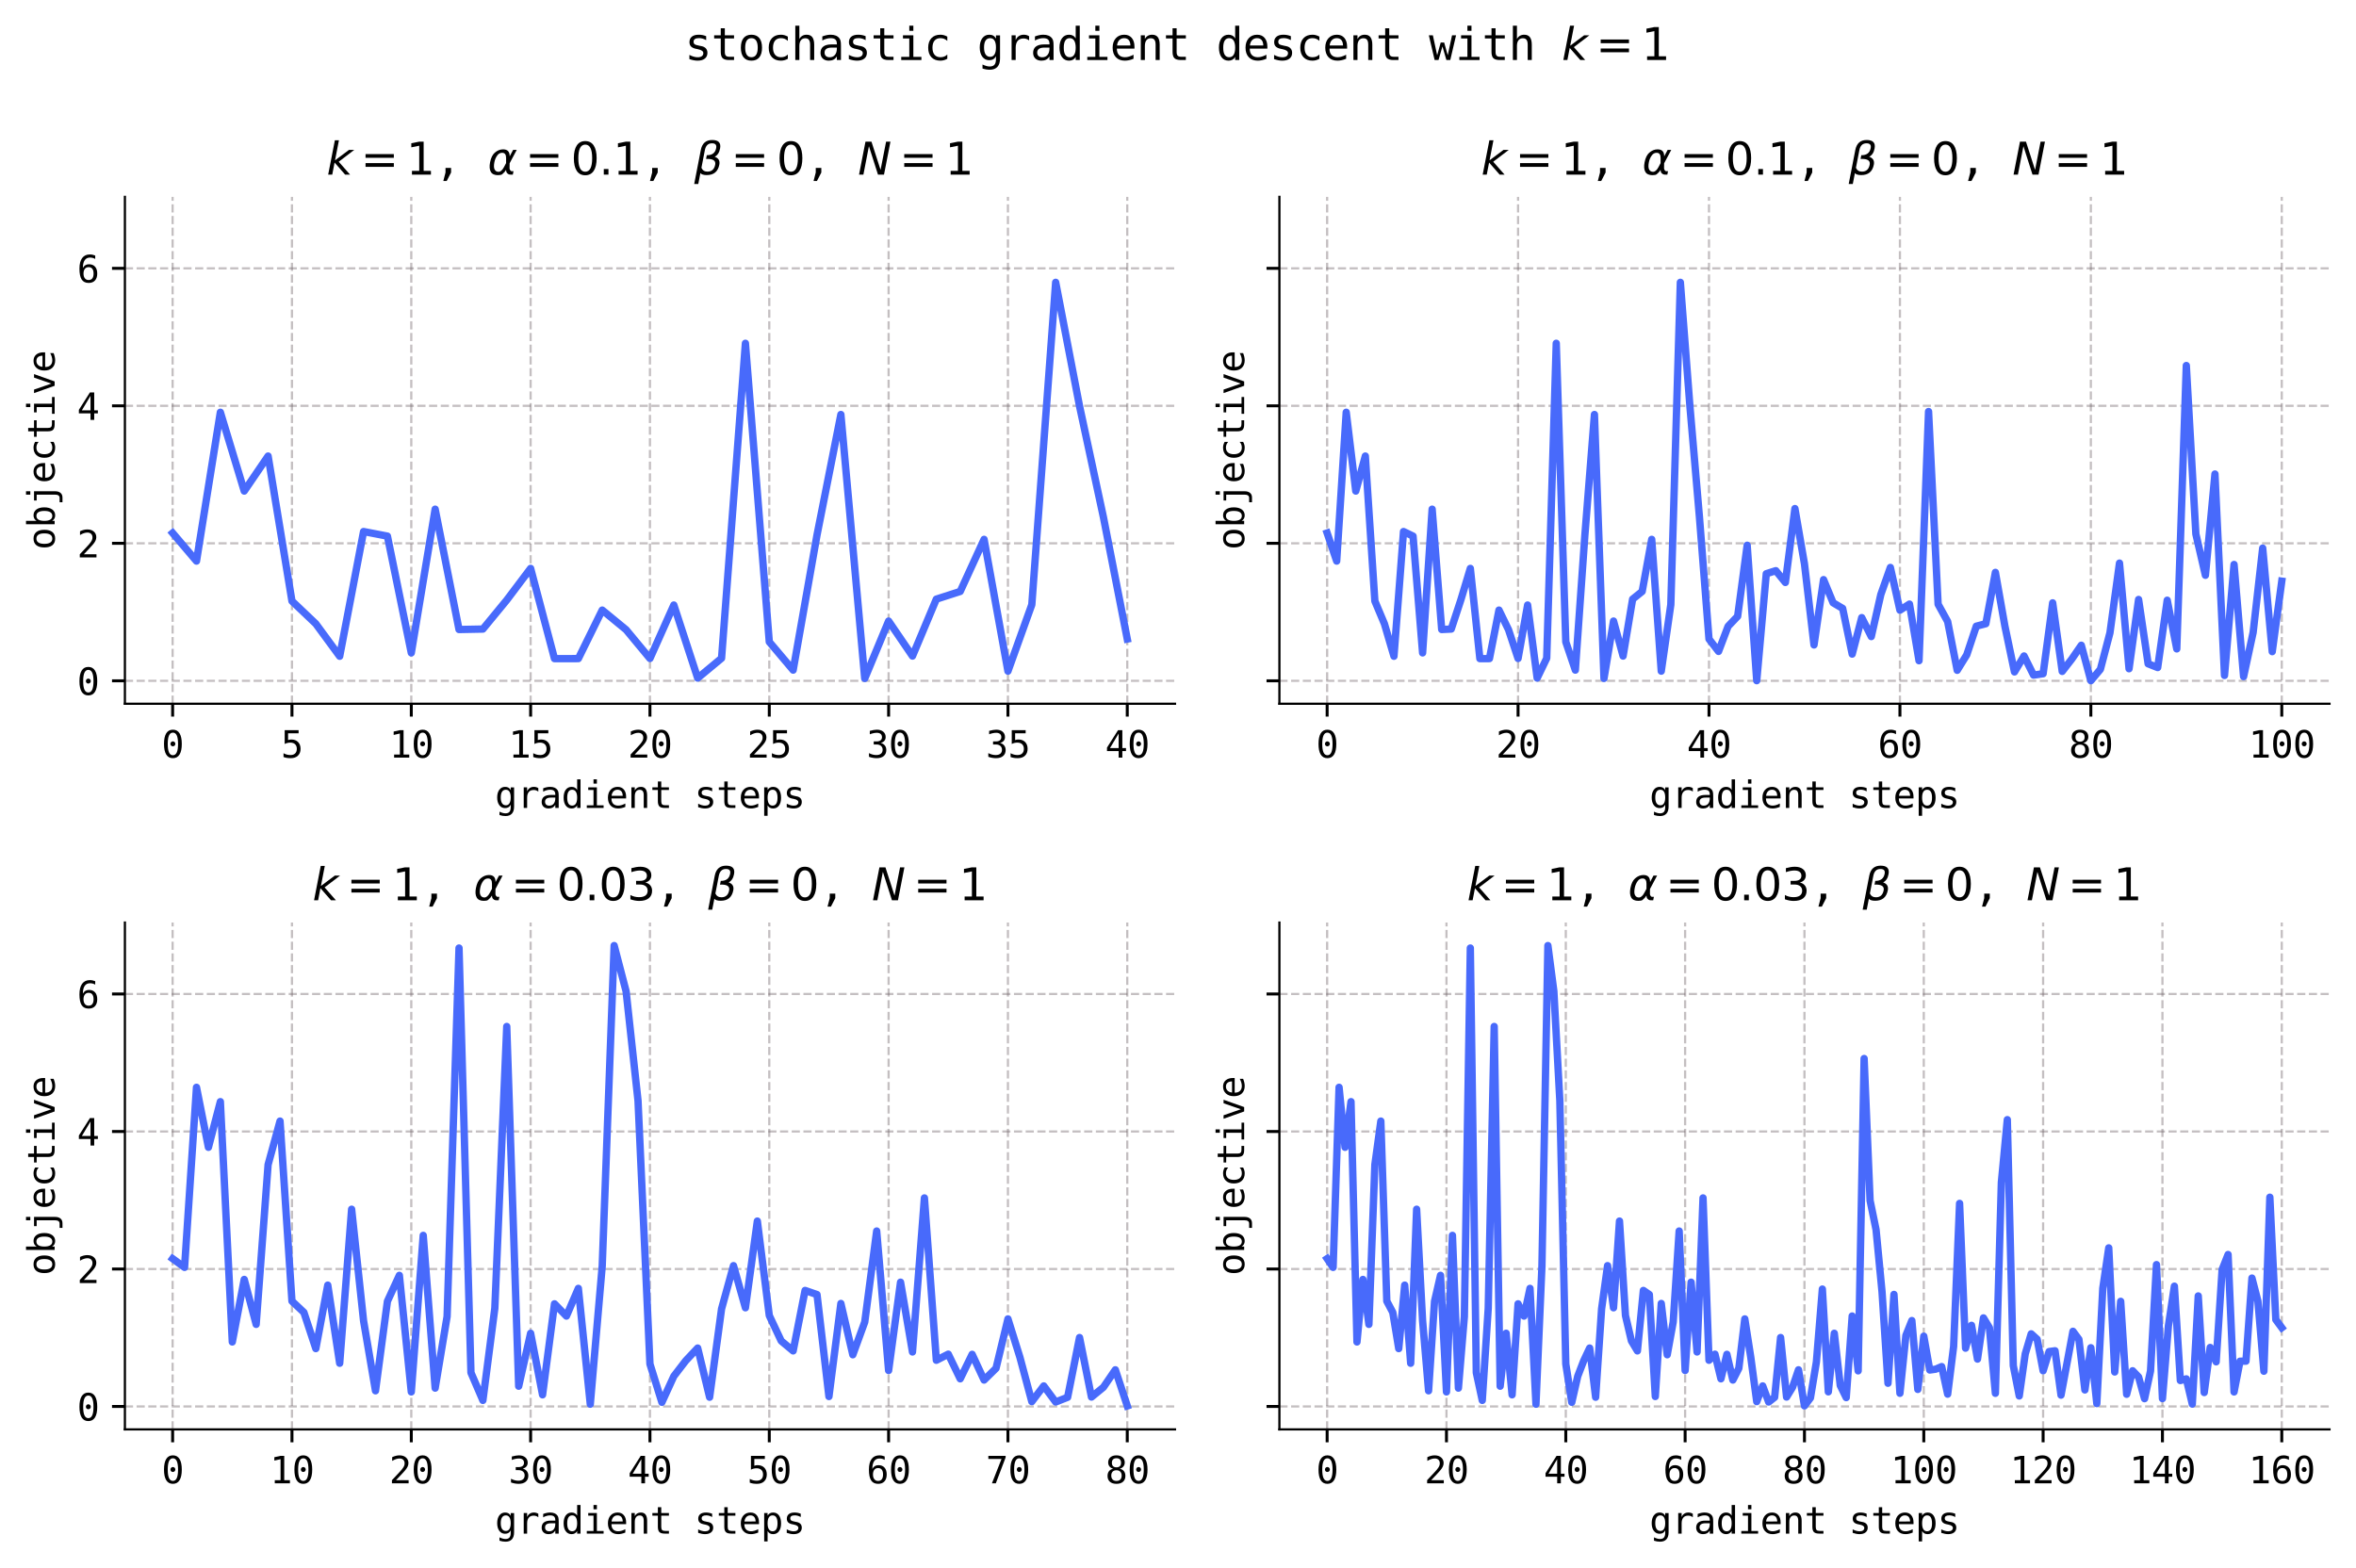 <?xml version="1.0" encoding="utf-8" standalone="no"?>
<!DOCTYPE svg PUBLIC "-//W3C//DTD SVG 1.1//EN"
  "http://www.w3.org/Graphics/SVG/1.1/DTD/svg11.dtd">
<svg xmlns:xlink="http://www.w3.org/1999/xlink" width="640.442pt" height="426.278pt" viewBox="0 0 640.442 426.278" xmlns="http://www.w3.org/2000/svg" version="1.1">
 <defs>
  <style type="text/css">*{stroke-linejoin: round; stroke-linecap: butt}</style>
 </defs>
 <g id="figure_1">
  <g id="patch_1">
   <path d="M 0 426.278 
L 640.442 426.278 
L 640.442 0 
L 0 0 
z
" style="fill: #ffffff"/>
  </g>
  <g id="axes_1">
   <g id="patch_2">
    <path d="M 33.952 191.32 
L 319.407 191.32 
L 319.407 53.52 
L 33.952 53.52 
z
" style="fill: #ffffff"/>
   </g>
   <g id="matplotlib.axis_1">
    <g id="xtick_1">
     <g id="line2d_1">
      <path d="M 46.927 191.32 
L 46.927 53.52 
" clip-path="url(#p4bbe1204dc)" style="fill: none; stroke-dasharray: 2.22,0.96; stroke-dashoffset: 0; stroke: #6c6066; stroke-opacity: 0.4; stroke-width: 0.6"/>
     </g>
     <g id="line2d_2">
      <defs>
       <path id="mbf3a2e67d2" d="M 0 0 
L 0 3.5 
" style="stroke: #000000; stroke-width: 0.8"/>
      </defs>
      <g>
       <use xlink:href="#mbf3a2e67d2" x="46.927" y="191.32" style="stroke: #000000; stroke-width: 0.8"/>
      </g>
     </g>
     <g id="text_1">
      <!-- 0 -->
      <g transform="translate(43.917 205.972) scale(0.1 -0.1)">
       <defs>
        <path id="DejaVuSansMono-30" d="M 1509 2344 
Q 1509 2516 1629 2641 
Q 1750 2766 1919 2766 
Q 2094 2766 2219 2641 
Q 2344 2516 2344 2344 
Q 2344 2169 2220 2047 
Q 2097 1925 1919 1925 
Q 1744 1925 1626 2044 
Q 1509 2163 1509 2344 
z
M 1925 4250 
Q 1484 4250 1267 3775 
Q 1050 3300 1050 2328 
Q 1050 1359 1267 884 
Q 1484 409 1925 409 
Q 2369 409 2586 884 
Q 2803 1359 2803 2328 
Q 2803 3300 2586 3775 
Q 2369 4250 1925 4250 
z
M 1925 4750 
Q 2672 4750 3055 4137 
Q 3438 3525 3438 2328 
Q 3438 1134 3055 521 
Q 2672 -91 1925 -91 
Q 1178 -91 797 521 
Q 416 1134 416 2328 
Q 416 3525 797 4137 
Q 1178 4750 1925 4750 
z
" transform="scale(0.016)"/>
       </defs>
       <use xlink:href="#DejaVuSansMono-30"/>
      </g>
     </g>
    </g>
    <g id="xtick_2">
     <g id="line2d_3">
      <path d="M 79.365 191.32 
L 79.365 53.52 
" clip-path="url(#p4bbe1204dc)" style="fill: none; stroke-dasharray: 2.22,0.96; stroke-dashoffset: 0; stroke: #6c6066; stroke-opacity: 0.4; stroke-width: 0.6"/>
     </g>
     <g id="line2d_4">
      <g>
       <use xlink:href="#mbf3a2e67d2" x="79.365" y="191.32" style="stroke: #000000; stroke-width: 0.8"/>
      </g>
     </g>
     <g id="text_2">
      <!-- 5 -->
      <g transform="translate(76.355 205.972) scale(0.1 -0.1)">
       <defs>
        <path id="DejaVuSansMono-35" d="M 647 4666 
L 3009 4666 
L 3009 4134 
L 1222 4134 
L 1222 2988 
Q 1356 3038 1492 3061 
Q 1628 3084 1766 3084 
Q 2491 3084 2916 2656 
Q 3341 2228 3341 1497 
Q 3341 759 2895 334 
Q 2450 -91 1678 -91 
Q 1306 -91 998 -41 
Q 691 9 447 109 
L 447 750 
Q 734 594 1025 517 
Q 1316 441 1619 441 
Q 2141 441 2423 716 
Q 2706 991 2706 1497 
Q 2706 1997 2414 2275 
Q 2122 2553 1600 2553 
Q 1347 2553 1106 2495 
Q 866 2438 647 2322 
L 647 4666 
z
" transform="scale(0.016)"/>
       </defs>
       <use xlink:href="#DejaVuSansMono-35"/>
      </g>
     </g>
    </g>
    <g id="xtick_3">
     <g id="line2d_5">
      <path d="M 111.803 191.32 
L 111.803 53.52 
" clip-path="url(#p4bbe1204dc)" style="fill: none; stroke-dasharray: 2.22,0.96; stroke-dashoffset: 0; stroke: #6c6066; stroke-opacity: 0.4; stroke-width: 0.6"/>
     </g>
     <g id="line2d_6">
      <g>
       <use xlink:href="#mbf3a2e67d2" x="111.803" y="191.32" style="stroke: #000000; stroke-width: 0.8"/>
      </g>
     </g>
     <g id="text_3">
      <!-- 10 -->
      <g transform="translate(105.783 205.972) scale(0.1 -0.1)">
       <defs>
        <path id="DejaVuSansMono-31" d="M 844 531 
L 1825 531 
L 1825 4097 
L 769 3859 
L 769 4434 
L 1819 4666 
L 2450 4666 
L 2450 531 
L 3419 531 
L 3419 0 
L 844 0 
L 844 531 
z
" transform="scale(0.016)"/>
       </defs>
       <use xlink:href="#DejaVuSansMono-31"/>
       <use xlink:href="#DejaVuSansMono-30" x="60.205"/>
      </g>
     </g>
    </g>
    <g id="xtick_4">
     <g id="line2d_7">
      <path d="M 144.241 191.32 
L 144.241 53.52 
" clip-path="url(#p4bbe1204dc)" style="fill: none; stroke-dasharray: 2.22,0.96; stroke-dashoffset: 0; stroke: #6c6066; stroke-opacity: 0.4; stroke-width: 0.6"/>
     </g>
     <g id="line2d_8">
      <g>
       <use xlink:href="#mbf3a2e67d2" x="144.241" y="191.32" style="stroke: #000000; stroke-width: 0.8"/>
      </g>
     </g>
     <g id="text_4">
      <!-- 15 -->
      <g transform="translate(138.221 205.972) scale(0.1 -0.1)">
       <use xlink:href="#DejaVuSansMono-31"/>
       <use xlink:href="#DejaVuSansMono-35" x="60.205"/>
      </g>
     </g>
    </g>
    <g id="xtick_5">
     <g id="line2d_9">
      <path d="M 176.679 191.32 
L 176.679 53.52 
" clip-path="url(#p4bbe1204dc)" style="fill: none; stroke-dasharray: 2.22,0.96; stroke-dashoffset: 0; stroke: #6c6066; stroke-opacity: 0.4; stroke-width: 0.6"/>
     </g>
     <g id="line2d_10">
      <g>
       <use xlink:href="#mbf3a2e67d2" x="176.679" y="191.32" style="stroke: #000000; stroke-width: 0.8"/>
      </g>
     </g>
     <g id="text_5">
      <!-- 20 -->
      <g transform="translate(170.659 205.972) scale(0.1 -0.1)">
       <defs>
        <path id="DejaVuSansMono-32" d="M 1166 531 
L 3309 531 
L 3309 0 
L 475 0 
L 475 531 
Q 1059 1147 1496 1619 
Q 1934 2091 2100 2284 
Q 2413 2666 2522 2902 
Q 2631 3138 2631 3384 
Q 2631 3775 2401 3997 
Q 2172 4219 1772 4219 
Q 1488 4219 1175 4116 
Q 863 4013 513 3803 
L 513 4441 
Q 834 4594 1145 4672 
Q 1456 4750 1759 4750 
Q 2444 4750 2861 4386 
Q 3278 4022 3278 3431 
Q 3278 3131 3139 2831 
Q 3000 2531 2688 2169 
Q 2513 1966 2180 1606 
Q 1847 1247 1166 531 
z
" transform="scale(0.016)"/>
       </defs>
       <use xlink:href="#DejaVuSansMono-32"/>
       <use xlink:href="#DejaVuSansMono-30" x="60.205"/>
      </g>
     </g>
    </g>
    <g id="xtick_6">
     <g id="line2d_11">
      <path d="M 209.117 191.32 
L 209.117 53.52 
" clip-path="url(#p4bbe1204dc)" style="fill: none; stroke-dasharray: 2.22,0.96; stroke-dashoffset: 0; stroke: #6c6066; stroke-opacity: 0.4; stroke-width: 0.6"/>
     </g>
     <g id="line2d_12">
      <g>
       <use xlink:href="#mbf3a2e67d2" x="209.117" y="191.32" style="stroke: #000000; stroke-width: 0.8"/>
      </g>
     </g>
     <g id="text_6">
      <!-- 25 -->
      <g transform="translate(203.097 205.972) scale(0.1 -0.1)">
       <use xlink:href="#DejaVuSansMono-32"/>
       <use xlink:href="#DejaVuSansMono-35" x="60.205"/>
      </g>
     </g>
    </g>
    <g id="xtick_7">
     <g id="line2d_13">
      <path d="M 241.555 191.32 
L 241.555 53.52 
" clip-path="url(#p4bbe1204dc)" style="fill: none; stroke-dasharray: 2.22,0.96; stroke-dashoffset: 0; stroke: #6c6066; stroke-opacity: 0.4; stroke-width: 0.6"/>
     </g>
     <g id="line2d_14">
      <g>
       <use xlink:href="#mbf3a2e67d2" x="241.555" y="191.32" style="stroke: #000000; stroke-width: 0.8"/>
      </g>
     </g>
     <g id="text_7">
      <!-- 30 -->
      <g transform="translate(235.535 205.972) scale(0.1 -0.1)">
       <defs>
        <path id="DejaVuSansMono-33" d="M 2425 2497 
Q 2884 2375 3128 2064 
Q 3372 1753 3372 1288 
Q 3372 644 2939 276 
Q 2506 -91 1741 -91 
Q 1419 -91 1084 -31 
Q 750 28 428 141 
L 428 769 
Q 747 603 1056 522 
Q 1366 441 1672 441 
Q 2191 441 2469 675 
Q 2747 909 2747 1350 
Q 2747 1756 2469 1995 
Q 2191 2234 1716 2234 
L 1234 2234 
L 1234 2753 
L 1716 2753 
Q 2150 2753 2394 2943 
Q 2638 3134 2638 3475 
Q 2638 3834 2411 4026 
Q 2184 4219 1766 4219 
Q 1488 4219 1191 4156 
Q 894 4094 569 3969 
L 569 4550 
Q 947 4650 1242 4700 
Q 1538 4750 1766 4750 
Q 2447 4750 2855 4408 
Q 3263 4066 3263 3500 
Q 3263 3116 3048 2859 
Q 2834 2603 2425 2497 
z
" transform="scale(0.016)"/>
       </defs>
       <use xlink:href="#DejaVuSansMono-33"/>
       <use xlink:href="#DejaVuSansMono-30" x="60.205"/>
      </g>
     </g>
    </g>
    <g id="xtick_8">
     <g id="line2d_15">
      <path d="M 273.993 191.32 
L 273.993 53.52 
" clip-path="url(#p4bbe1204dc)" style="fill: none; stroke-dasharray: 2.22,0.96; stroke-dashoffset: 0; stroke: #6c6066; stroke-opacity: 0.4; stroke-width: 0.6"/>
     </g>
     <g id="line2d_16">
      <g>
       <use xlink:href="#mbf3a2e67d2" x="273.993" y="191.32" style="stroke: #000000; stroke-width: 0.8"/>
      </g>
     </g>
     <g id="text_8">
      <!-- 35 -->
      <g transform="translate(267.973 205.972) scale(0.1 -0.1)">
       <use xlink:href="#DejaVuSansMono-33"/>
       <use xlink:href="#DejaVuSansMono-35" x="60.205"/>
      </g>
     </g>
    </g>
    <g id="xtick_9">
     <g id="line2d_17">
      <path d="M 306.431 191.32 
L 306.431 53.52 
" clip-path="url(#p4bbe1204dc)" style="fill: none; stroke-dasharray: 2.22,0.96; stroke-dashoffset: 0; stroke: #6c6066; stroke-opacity: 0.4; stroke-width: 0.6"/>
     </g>
     <g id="line2d_18">
      <g>
       <use xlink:href="#mbf3a2e67d2" x="306.431" y="191.32" style="stroke: #000000; stroke-width: 0.8"/>
      </g>
     </g>
     <g id="text_9">
      <!-- 40 -->
      <g transform="translate(300.411 205.972) scale(0.1 -0.1)">
       <defs>
        <path id="DejaVuSansMono-34" d="M 2297 4091 
L 825 1625 
L 2297 1625 
L 2297 4091 
z
M 2194 4666 
L 2925 4666 
L 2925 1625 
L 3547 1625 
L 3547 1113 
L 2925 1113 
L 2925 0 
L 2297 0 
L 2297 1113 
L 319 1113 
L 319 1709 
L 2194 4666 
z
" transform="scale(0.016)"/>
       </defs>
       <use xlink:href="#DejaVuSansMono-34"/>
       <use xlink:href="#DejaVuSansMono-30" x="60.205"/>
      </g>
     </g>
    </g>
    <g id="text_10">
     <!-- gradient steps -->
     <g transform="translate(134.537 219.65) scale(0.1 -0.1)">
      <defs>
       <path id="DejaVuSansMono-67" d="M 2681 1778 
Q 2681 2425 2470 2761 
Q 2259 3097 1856 3097 
Q 1434 3097 1212 2761 
Q 991 2425 991 1778 
Q 991 1131 1214 792 
Q 1438 453 1863 453 
Q 2259 453 2470 793 
Q 2681 1134 2681 1778 
z
M 3256 225 
Q 3256 -563 2884 -969 
Q 2513 -1375 1791 -1375 
Q 1553 -1375 1293 -1331 
Q 1034 -1288 775 -1203 
L 775 -634 
Q 1081 -778 1331 -847 
Q 1581 -916 1791 -916 
Q 2256 -916 2468 -662 
Q 2681 -409 2681 141 
L 2681 166 
L 2681 556 
Q 2544 263 2306 119 
Q 2069 -25 1728 -25 
Q 1116 -25 750 465 
Q 384 956 384 1778 
Q 384 2603 750 3093 
Q 1116 3584 1728 3584 
Q 2066 3584 2300 3450 
Q 2534 3316 2681 3034 
L 2681 3488 
L 3256 3488 
L 3256 225 
z
" transform="scale(0.016)"/>
       <path id="DejaVuSansMono-72" d="M 3609 2778 
Q 3425 2922 3234 2987 
Q 3044 3053 2816 3053 
Q 2278 3053 1993 2715 
Q 1709 2378 1709 1741 
L 1709 0 
L 1131 0 
L 1131 3500 
L 1709 3500 
L 1709 2816 
Q 1853 3188 2151 3386 
Q 2450 3584 2859 3584 
Q 3072 3584 3256 3531 
Q 3441 3478 3609 3366 
L 3609 2778 
z
" transform="scale(0.016)"/>
       <path id="DejaVuSansMono-61" d="M 2194 1759 
L 2003 1759 
Q 1500 1759 1245 1582 
Q 991 1406 991 1056 
Q 991 741 1181 566 
Q 1372 391 1709 391 
Q 2184 391 2456 720 
Q 2728 1050 2731 1631 
L 2731 1759 
L 2194 1759 
z
M 3309 1997 
L 3309 0 
L 2731 0 
L 2731 519 
Q 2547 206 2267 57 
Q 1988 -91 1588 -91 
Q 1053 -91 734 211 
Q 416 513 416 1019 
Q 416 1603 808 1906 
Q 1200 2209 1959 2209 
L 2731 2209 
L 2731 2300 
Q 2728 2719 2518 2908 
Q 2309 3097 1850 3097 
Q 1556 3097 1256 3012 
Q 956 2928 672 2766 
L 672 3341 
Q 991 3463 1283 3523 
Q 1575 3584 1850 3584 
Q 2284 3584 2592 3456 
Q 2900 3328 3091 3072 
Q 3209 2916 3259 2686 
Q 3309 2456 3309 1997 
z
" transform="scale(0.016)"/>
       <path id="DejaVuSansMono-64" d="M 2681 3053 
L 2681 4863 
L 3256 4863 
L 3256 0 
L 2681 0 
L 2681 441 
Q 2538 181 2298 45 
Q 2059 -91 1747 -91 
Q 1113 -91 748 401 
Q 384 894 384 1759 
Q 384 2613 750 3098 
Q 1116 3584 1747 3584 
Q 2063 3584 2303 3448 
Q 2544 3313 2681 3053 
z
M 991 1747 
Q 991 1078 1203 737 
Q 1416 397 1831 397 
Q 2247 397 2464 740 
Q 2681 1084 2681 1747 
Q 2681 2413 2464 2755 
Q 2247 3097 1831 3097 
Q 1416 3097 1203 2756 
Q 991 2416 991 1747 
z
" transform="scale(0.016)"/>
       <path id="DejaVuSansMono-69" d="M 800 3500 
L 2272 3500 
L 2272 447 
L 3413 447 
L 3413 0 
L 556 0 
L 556 447 
L 1697 447 
L 1697 3053 
L 800 3053 
L 800 3500 
z
M 1697 4863 
L 2272 4863 
L 2272 4134 
L 1697 4134 
L 1697 4863 
z
" transform="scale(0.016)"/>
       <path id="DejaVuSansMono-65" d="M 3475 1894 
L 3475 1613 
L 984 1613 
L 984 1594 
Q 984 1022 1282 709 
Q 1581 397 2125 397 
Q 2400 397 2700 484 
Q 3000 572 3341 750 
L 3341 178 
Q 3013 44 2708 -23 
Q 2403 -91 2119 -91 
Q 1303 -91 843 398 
Q 384 888 384 1747 
Q 384 2584 834 3084 
Q 1284 3584 2034 3584 
Q 2703 3584 3089 3131 
Q 3475 2678 3475 1894 
z
M 2900 2063 
Q 2888 2569 2661 2833 
Q 2434 3097 2009 3097 
Q 1594 3097 1325 2822 
Q 1056 2547 1006 2059 
L 2900 2063 
z
" transform="scale(0.016)"/>
       <path id="DejaVuSansMono-6e" d="M 3284 2169 
L 3284 0 
L 2706 0 
L 2706 2169 
Q 2706 2641 2540 2862 
Q 2375 3084 2022 3084 
Q 1619 3084 1401 2798 
Q 1184 2513 1184 1978 
L 1184 0 
L 609 0 
L 609 3500 
L 1184 3500 
L 1184 2975 
Q 1338 3275 1600 3429 
Q 1863 3584 2222 3584 
Q 2756 3584 3020 3232 
Q 3284 2881 3284 2169 
z
" transform="scale(0.016)"/>
       <path id="DejaVuSansMono-74" d="M 1919 4494 
L 1919 3500 
L 3225 3500 
L 3225 3053 
L 1919 3053 
L 1919 1153 
Q 1919 766 2066 612 
Q 2213 459 2578 459 
L 3225 459 
L 3225 0 
L 2522 0 
Q 1875 0 1609 259 
Q 1344 519 1344 1153 
L 1344 3053 
L 409 3053 
L 409 3500 
L 1344 3500 
L 1344 4494 
L 1919 4494 
z
" transform="scale(0.016)"/>
       <path id="DejaVuSansMono-20" transform="scale(0.016)"/>
       <path id="DejaVuSansMono-73" d="M 3041 3378 
L 3041 2816 
Q 2794 2959 2544 3031 
Q 2294 3103 2034 3103 
Q 1644 3103 1451 2976 
Q 1259 2850 1259 2591 
Q 1259 2356 1403 2240 
Q 1547 2125 2119 2016 
L 2350 1972 
Q 2778 1891 2998 1647 
Q 3219 1403 3219 1013 
Q 3219 494 2850 201 
Q 2481 -91 1825 -91 
Q 1566 -91 1281 -36 
Q 997 19 666 128 
L 666 722 
Q 988 556 1281 473 
Q 1575 391 1838 391 
Q 2219 391 2428 545 
Q 2638 700 2638 978 
Q 2638 1378 1872 1531 
L 1847 1538 
L 1631 1581 
Q 1134 1678 906 1908 
Q 678 2138 678 2534 
Q 678 3038 1018 3311 
Q 1359 3584 1991 3584 
Q 2272 3584 2531 3532 
Q 2791 3481 3041 3378 
z
" transform="scale(0.016)"/>
       <path id="DejaVuSansMono-70" d="M 1172 441 
L 1172 -1331 
L 594 -1331 
L 594 3500 
L 1172 3500 
L 1172 3053 
Q 1316 3313 1555 3448 
Q 1794 3584 2106 3584 
Q 2741 3584 3102 3093 
Q 3463 2603 3463 1734 
Q 3463 881 3100 395 
Q 2738 -91 2106 -91 
Q 1788 -91 1548 45 
Q 1309 181 1172 441 
z
M 2859 1747 
Q 2859 2416 2648 2756 
Q 2438 3097 2022 3097 
Q 1603 3097 1387 2755 
Q 1172 2413 1172 1747 
Q 1172 1084 1387 740 
Q 1603 397 2022 397 
Q 2438 397 2648 737 
Q 2859 1078 2859 1747 
z
" transform="scale(0.016)"/>
      </defs>
      <use xlink:href="#DejaVuSansMono-67"/>
      <use xlink:href="#DejaVuSansMono-72" x="60.205"/>
      <use xlink:href="#DejaVuSansMono-61" x="120.41"/>
      <use xlink:href="#DejaVuSansMono-64" x="180.615"/>
      <use xlink:href="#DejaVuSansMono-69" x="240.82"/>
      <use xlink:href="#DejaVuSansMono-65" x="301.025"/>
      <use xlink:href="#DejaVuSansMono-6e" x="361.23"/>
      <use xlink:href="#DejaVuSansMono-74" x="421.436"/>
      <use xlink:href="#DejaVuSansMono-20" x="481.641"/>
      <use xlink:href="#DejaVuSansMono-73" x="541.846"/>
      <use xlink:href="#DejaVuSansMono-74" x="602.051"/>
      <use xlink:href="#DejaVuSansMono-65" x="662.256"/>
      <use xlink:href="#DejaVuSansMono-70" x="722.461"/>
      <use xlink:href="#DejaVuSansMono-73" x="782.666"/>
     </g>
    </g>
   </g>
   <g id="matplotlib.axis_2">
    <g id="ytick_1">
     <g id="line2d_19">
      <path d="M 33.952 185.087 
L 319.407 185.087 
" clip-path="url(#p4bbe1204dc)" style="fill: none; stroke-dasharray: 2.22,0.96; stroke-dashoffset: 0; stroke: #6c6066; stroke-opacity: 0.4; stroke-width: 0.6"/>
     </g>
     <g id="line2d_20">
      <defs>
       <path id="mba2f3cefee" d="M 0 0 
L -3.5 0 
" style="stroke: #000000; stroke-width: 0.8"/>
      </defs>
      <g>
       <use xlink:href="#mba2f3cefee" x="33.952" y="185.087" style="stroke: #000000; stroke-width: 0.8"/>
      </g>
     </g>
     <g id="text_11">
      <!-- 0 -->
      <g transform="translate(20.931 188.913) scale(0.1 -0.1)">
       <use xlink:href="#DejaVuSansMono-30"/>
      </g>
     </g>
    </g>
    <g id="ytick_2">
     <g id="line2d_21">
      <path d="M 33.952 147.707 
L 319.407 147.707 
" clip-path="url(#p4bbe1204dc)" style="fill: none; stroke-dasharray: 2.22,0.96; stroke-dashoffset: 0; stroke: #6c6066; stroke-opacity: 0.4; stroke-width: 0.6"/>
     </g>
     <g id="line2d_22">
      <g>
       <use xlink:href="#mba2f3cefee" x="33.952" y="147.707" style="stroke: #000000; stroke-width: 0.8"/>
      </g>
     </g>
     <g id="text_12">
      <!-- 2 -->
      <g transform="translate(20.931 151.533) scale(0.1 -0.1)">
       <use xlink:href="#DejaVuSansMono-32"/>
      </g>
     </g>
    </g>
    <g id="ytick_3">
     <g id="line2d_23">
      <path d="M 33.952 110.327 
L 319.407 110.327 
" clip-path="url(#p4bbe1204dc)" style="fill: none; stroke-dasharray: 2.22,0.96; stroke-dashoffset: 0; stroke: #6c6066; stroke-opacity: 0.4; stroke-width: 0.6"/>
     </g>
     <g id="line2d_24">
      <g>
       <use xlink:href="#mba2f3cefee" x="33.952" y="110.327" style="stroke: #000000; stroke-width: 0.8"/>
      </g>
     </g>
     <g id="text_13">
      <!-- 4 -->
      <g transform="translate(20.931 114.153) scale(0.1 -0.1)">
       <use xlink:href="#DejaVuSansMono-34"/>
      </g>
     </g>
    </g>
    <g id="ytick_4">
     <g id="line2d_25">
      <path d="M 33.952 72.947 
L 319.407 72.947 
" clip-path="url(#p4bbe1204dc)" style="fill: none; stroke-dasharray: 2.22,0.96; stroke-dashoffset: 0; stroke: #6c6066; stroke-opacity: 0.4; stroke-width: 0.6"/>
     </g>
     <g id="line2d_26">
      <g>
       <use xlink:href="#mba2f3cefee" x="33.952" y="72.947" style="stroke: #000000; stroke-width: 0.8"/>
      </g>
     </g>
     <g id="text_14">
      <!-- 6 -->
      <g transform="translate(20.931 76.773) scale(0.1 -0.1)">
       <defs>
        <path id="DejaVuSansMono-36" d="M 3097 4563 
L 3097 3981 
Q 2900 4097 2678 4158 
Q 2456 4219 2216 4219 
Q 1616 4219 1306 3767 
Q 997 3316 997 2438 
Q 1147 2750 1412 2917 
Q 1678 3084 2022 3084 
Q 2697 3084 3067 2670 
Q 3438 2256 3438 1497 
Q 3438 741 3056 325 
Q 2675 -91 1984 -91 
Q 1172 -91 794 492 
Q 416 1075 416 2328 
Q 416 3509 870 4129 
Q 1325 4750 2188 4750 
Q 2419 4750 2650 4701 
Q 2881 4653 3097 4563 
z
M 1972 2591 
Q 1569 2591 1337 2300 
Q 1106 2009 1106 1497 
Q 1106 984 1337 693 
Q 1569 403 1972 403 
Q 2391 403 2603 679 
Q 2816 956 2816 1497 
Q 2816 2041 2603 2316 
Q 2391 2591 1972 2591 
z
" transform="scale(0.016)"/>
       </defs>
       <use xlink:href="#DejaVuSansMono-36"/>
      </g>
     </g>
    </g>
    <g id="text_15">
     <!-- objective -->
     <g transform="translate(14.852 149.511) rotate(-90) scale(0.1 -0.1)">
      <defs>
       <path id="DejaVuSansMono-6f" d="M 1925 3097 
Q 1488 3097 1263 2756 
Q 1038 2416 1038 1747 
Q 1038 1081 1263 739 
Q 1488 397 1925 397 
Q 2366 397 2591 739 
Q 2816 1081 2816 1747 
Q 2816 2416 2591 2756 
Q 2366 3097 1925 3097 
z
M 1925 3584 
Q 2653 3584 3039 3112 
Q 3425 2641 3425 1747 
Q 3425 850 3040 379 
Q 2656 -91 1925 -91 
Q 1197 -91 812 379 
Q 428 850 428 1747 
Q 428 2641 812 3112 
Q 1197 3584 1925 3584 
z
" transform="scale(0.016)"/>
       <path id="DejaVuSansMono-62" d="M 2869 1747 
Q 2869 2416 2656 2756 
Q 2444 3097 2028 3097 
Q 1609 3097 1393 2755 
Q 1178 2413 1178 1747 
Q 1178 1084 1393 740 
Q 1609 397 2028 397 
Q 2444 397 2656 737 
Q 2869 1078 2869 1747 
z
M 1178 3053 
Q 1316 3309 1558 3446 
Q 1800 3584 2119 3584 
Q 2750 3584 3112 3098 
Q 3475 2613 3475 1759 
Q 3475 894 3111 401 
Q 2747 -91 2113 -91 
Q 1800 -91 1561 45 
Q 1322 181 1178 441 
L 1178 0 
L 603 0 
L 603 4863 
L 1178 4863 
L 1178 3053 
z
" transform="scale(0.016)"/>
       <path id="DejaVuSansMono-6a" d="M 1875 -63 
L 1875 3053 
L 884 3053 
L 884 3500 
L 2450 3500 
L 2450 -63 
Q 2450 -672 2170 -1001 
Q 1891 -1331 1375 -1331 
L 581 -1331 
L 581 -844 
L 1313 -844 
Q 1594 -844 1734 -648 
Q 1875 -453 1875 -63 
z
M 1875 4863 
L 2450 4863 
L 2450 4134 
L 1875 4134 
L 1875 4863 
z
" transform="scale(0.016)"/>
       <path id="DejaVuSansMono-63" d="M 3316 178 
Q 3084 44 2839 -23 
Q 2594 -91 2338 -91 
Q 1525 -91 1067 396 
Q 609 884 609 1747 
Q 609 2609 1067 3096 
Q 1525 3584 2338 3584 
Q 2591 3584 2831 3518 
Q 3072 3453 3316 3316 
L 3316 2713 
Q 3088 2916 2858 3006 
Q 2628 3097 2338 3097 
Q 1797 3097 1506 2747 
Q 1216 2397 1216 1747 
Q 1216 1100 1508 748 
Q 1800 397 2338 397 
Q 2638 397 2875 489 
Q 3113 581 3316 775 
L 3316 178 
z
" transform="scale(0.016)"/>
       <path id="DejaVuSansMono-76" d="M 313 3500 
L 909 3500 
L 1925 563 
L 2944 3500 
L 3541 3500 
L 2297 0 
L 1556 0 
L 313 3500 
z
" transform="scale(0.016)"/>
      </defs>
      <use xlink:href="#DejaVuSansMono-6f"/>
      <use xlink:href="#DejaVuSansMono-62" x="60.205"/>
      <use xlink:href="#DejaVuSansMono-6a" x="120.41"/>
      <use xlink:href="#DejaVuSansMono-65" x="180.615"/>
      <use xlink:href="#DejaVuSansMono-63" x="240.82"/>
      <use xlink:href="#DejaVuSansMono-74" x="301.025"/>
      <use xlink:href="#DejaVuSansMono-69" x="361.23"/>
      <use xlink:href="#DejaVuSansMono-76" x="421.436"/>
      <use xlink:href="#DejaVuSansMono-65" x="481.641"/>
     </g>
    </g>
   </g>
   <g id="line2d_27">
    <path d="M 46.927 144.902 
L 53.414 152.538 
L 59.902 112.076 
L 66.39 133.498 
L 72.877 123.984 
L 79.365 163.407 
L 85.852 169.582 
L 92.34 178.412 
L 98.828 144.505 
L 105.315 145.753 
L 111.803 177.492 
L 118.291 138.425 
L 124.778 171.139 
L 131.266 171.017 
L 137.753 163.135 
L 144.241 154.529 
L 150.729 179.056 
L 157.216 179.05 
L 163.704 165.859 
L 170.191 171.195 
L 176.679 179.015 
L 183.167 164.484 
L 189.654 184.342 
L 196.142 178.954 
L 202.63 93.327 
L 209.117 174.502 
L 215.605 182.178 
L 222.092 145.438 
L 228.58 112.687 
L 235.068 184.447 
L 241.555 168.844 
L 248.043 178.358 
L 254.53 162.883 
L 261.018 160.792 
L 267.506 146.633 
L 273.993 182.46 
L 280.481 164.383 
L 286.968 76.755 
L 293.456 110.407 
L 299.944 140.589 
L 306.431 173.728 
" clip-path="url(#p4bbe1204dc)" style="fill: none; stroke: #486afb; stroke-width: 2; stroke-linecap: square"/>
   </g>
   <g id="patch_3">
    <path d="M 33.952 191.32 
L 33.952 53.52 
" style="fill: none; stroke: #000000; stroke-width: 0.6; stroke-linejoin: miter; stroke-linecap: square"/>
   </g>
   <g id="patch_4">
    <path d="M 33.952 191.32 
L 319.407 191.32 
" style="fill: none; stroke: #000000; stroke-width: 0.6; stroke-linejoin: miter; stroke-linecap: square"/>
   </g>
   <g id="text_16">
    <!-- $k=1$, $\alpha=0.1$, $\beta=0$, $N=1$ -->
    <g transform="translate(88.779 47.52) scale(0.12 -0.12)">
     <defs>
      <path id="DejaVuSans-Oblique-6b" d="M 1172 4863 
L 1747 4863 
L 1197 2028 
L 3169 3500 
L 3916 3500 
L 1716 1825 
L 3322 0 
L 2625 0 
L 1131 1709 
L 800 0 
L 225 0 
L 1172 4863 
z
" transform="scale(0.016)"/>
      <path id="DejaVuSans-3d" d="M 678 2906 
L 4684 2906 
L 4684 2381 
L 678 2381 
L 678 2906 
z
M 678 1631 
L 4684 1631 
L 4684 1100 
L 678 1100 
L 678 1631 
z
" transform="scale(0.016)"/>
      <path id="DejaVuSans-31" d="M 794 531 
L 1825 531 
L 1825 4091 
L 703 3866 
L 703 4441 
L 1819 4666 
L 2450 4666 
L 2450 531 
L 3481 531 
L 3481 0 
L 794 0 
L 794 531 
z
" transform="scale(0.016)"/>
      <path id="DejaVuSansMono-2c" d="M 1569 947 
L 2356 947 
L 2356 300 
L 1741 -897 
L 1259 -897 
L 1569 300 
L 1569 947 
z
" transform="scale(0.016)"/>
      <path id="DejaVuSans-Oblique-3b1" d="M 2619 1628 
L 2622 2350 
Q 2625 3088 2069 3091 
Q 1653 3094 1394 2747 
Q 1069 2319 959 1747 
Q 825 1059 994 731 
Q 1169 397 1547 397 
Q 1966 397 2319 1063 
L 2619 1628 
z
M 2166 3578 
Q 3141 3594 3128 2584 
Q 3128 2584 3616 3500 
L 4128 3500 
L 3119 1603 
L 3109 919 
Q 3109 766 3194 638 
Q 3291 488 3391 488 
L 3669 488 
L 3575 0 
L 3228 0 
Q 2934 0 2722 263 
Q 2622 394 2619 669 
Q 2416 334 2066 50 
Q 1900 -81 1453 -78 
Q 722 -72 456 397 
Q 184 884 353 1747 
Q 534 2675 1009 3097 
Q 1544 3569 2166 3578 
z
" transform="scale(0.016)"/>
      <path id="DejaVuSans-30" d="M 2034 4250 
Q 1547 4250 1301 3770 
Q 1056 3291 1056 2328 
Q 1056 1369 1301 889 
Q 1547 409 2034 409 
Q 2525 409 2770 889 
Q 3016 1369 3016 2328 
Q 3016 3291 2770 3770 
Q 2525 4250 2034 4250 
z
M 2034 4750 
Q 2819 4750 3233 4129 
Q 3647 3509 3647 2328 
Q 3647 1150 3233 529 
Q 2819 -91 2034 -91 
Q 1250 -91 836 529 
Q 422 1150 422 2328 
Q 422 3509 836 4129 
Q 1250 4750 2034 4750 
z
" transform="scale(0.016)"/>
      <path id="DejaVuSans-2e" d="M 684 794 
L 1344 794 
L 1344 0 
L 684 0 
L 684 794 
z
" transform="scale(0.016)"/>
      <path id="DejaVuSans-Oblique-3b2" d="M 872 216 
L 572 -1331 
L -6 -1331 
L 928 3478 
Q 1206 4903 2538 4903 
Q 3888 4903 3659 3700 
Q 3503 2844 2894 2531 
Q 3713 2250 3553 1416 
Q 3272 -69 1759 -66 
Q 1097 -63 872 216 
z
M 1019 966 
Q 1259 422 1875 425 
Q 2775 425 2966 1406 
Q 3138 2288 1675 2219 
L 1778 2750 
Q 2909 2731 3106 3750 
Q 3241 4438 2509 4434 
Q 1691 4434 1503 3459 
L 1019 966 
z
" transform="scale(0.016)"/>
      <path id="DejaVuSans-Oblique-4e" d="M 1081 4666 
L 1931 4666 
L 3219 666 
L 4000 4666 
L 4616 4666 
L 3706 0 
L 2853 0 
L 1569 4025 
L 788 0 
L 172 0 
L 1081 4666 
z
" transform="scale(0.016)"/>
     </defs>
     <use xlink:href="#DejaVuSans-Oblique-6b" transform="translate(0 0.391)"/>
     <use xlink:href="#DejaVuSans-3d" transform="translate(77.393 0.391)"/>
     <use xlink:href="#DejaVuSans-31" transform="translate(180.664 0.391)"/>
     <use xlink:href="#DejaVuSansMono-2c" transform="translate(244.287 0.391)"/>
     <use xlink:href="#DejaVuSansMono-20" transform="translate(304.492 0.391)"/>
     <use xlink:href="#DejaVuSans-Oblique-3b1" transform="translate(364.697 0.391)"/>
     <use xlink:href="#DejaVuSans-3d" transform="translate(450.098 0.391)"/>
     <use xlink:href="#DejaVuSans-30" transform="translate(553.369 0.391)"/>
     <use xlink:href="#DejaVuSans-2e" transform="translate(616.992 0.391)"/>
     <use xlink:href="#DejaVuSans-31" transform="translate(648.779 0.391)"/>
     <use xlink:href="#DejaVuSansMono-2c" transform="translate(712.402 0.391)"/>
     <use xlink:href="#DejaVuSansMono-20" transform="translate(772.607 0.391)"/>
     <use xlink:href="#DejaVuSans-Oblique-3b2" transform="translate(832.812 0.391)"/>
     <use xlink:href="#DejaVuSans-3d" transform="translate(916.113 0.391)"/>
     <use xlink:href="#DejaVuSans-30" transform="translate(1019.385 0.391)"/>
     <use xlink:href="#DejaVuSansMono-2c" transform="translate(1083.008 0.391)"/>
     <use xlink:href="#DejaVuSansMono-20" transform="translate(1143.213 0.391)"/>
     <use xlink:href="#DejaVuSans-Oblique-4e" transform="translate(1203.418 0.391)"/>
     <use xlink:href="#DejaVuSans-3d" transform="translate(1297.705 0.391)"/>
     <use xlink:href="#DejaVuSans-31" transform="translate(1400.977 0.391)"/>
    </g>
   </g>
  </g>
  <g id="axes_2">
   <g id="patch_5">
    <path d="M 347.787 191.32 
L 633.242 191.32 
L 633.242 53.52 
L 347.787 53.52 
z
" style="fill: #ffffff"/>
   </g>
   <g id="matplotlib.axis_3">
    <g id="xtick_10">
     <g id="line2d_28">
      <path d="M 360.762 191.32 
L 360.762 53.52 
" clip-path="url(#p34426e957b)" style="fill: none; stroke-dasharray: 2.22,0.96; stroke-dashoffset: 0; stroke: #6c6066; stroke-opacity: 0.4; stroke-width: 0.6"/>
     </g>
     <g id="line2d_29">
      <g>
       <use xlink:href="#mbf3a2e67d2" x="360.762" y="191.32" style="stroke: #000000; stroke-width: 0.8"/>
      </g>
     </g>
     <g id="text_17">
      <!-- 0 -->
      <g transform="translate(357.752 205.972) scale(0.1 -0.1)">
       <use xlink:href="#DejaVuSansMono-30"/>
      </g>
     </g>
    </g>
    <g id="xtick_11">
     <g id="line2d_30">
      <path d="M 412.663 191.32 
L 412.663 53.52 
" clip-path="url(#p34426e957b)" style="fill: none; stroke-dasharray: 2.22,0.96; stroke-dashoffset: 0; stroke: #6c6066; stroke-opacity: 0.4; stroke-width: 0.6"/>
     </g>
     <g id="line2d_31">
      <g>
       <use xlink:href="#mbf3a2e67d2" x="412.663" y="191.32" style="stroke: #000000; stroke-width: 0.8"/>
      </g>
     </g>
     <g id="text_18">
      <!-- 20 -->
      <g transform="translate(406.642 205.972) scale(0.1 -0.1)">
       <use xlink:href="#DejaVuSansMono-32"/>
       <use xlink:href="#DejaVuSansMono-30" x="60.205"/>
      </g>
     </g>
    </g>
    <g id="xtick_12">
     <g id="line2d_32">
      <path d="M 464.564 191.32 
L 464.564 53.52 
" clip-path="url(#p34426e957b)" style="fill: none; stroke-dasharray: 2.22,0.96; stroke-dashoffset: 0; stroke: #6c6066; stroke-opacity: 0.4; stroke-width: 0.6"/>
     </g>
     <g id="line2d_33">
      <g>
       <use xlink:href="#mbf3a2e67d2" x="464.564" y="191.32" style="stroke: #000000; stroke-width: 0.8"/>
      </g>
     </g>
     <g id="text_19">
      <!-- 40 -->
      <g transform="translate(458.543 205.972) scale(0.1 -0.1)">
       <use xlink:href="#DejaVuSansMono-34"/>
       <use xlink:href="#DejaVuSansMono-30" x="60.205"/>
      </g>
     </g>
    </g>
    <g id="xtick_13">
     <g id="line2d_34">
      <path d="M 516.465 191.32 
L 516.465 53.52 
" clip-path="url(#p34426e957b)" style="fill: none; stroke-dasharray: 2.22,0.96; stroke-dashoffset: 0; stroke: #6c6066; stroke-opacity: 0.4; stroke-width: 0.6"/>
     </g>
     <g id="line2d_35">
      <g>
       <use xlink:href="#mbf3a2e67d2" x="516.465" y="191.32" style="stroke: #000000; stroke-width: 0.8"/>
      </g>
     </g>
     <g id="text_20">
      <!-- 60 -->
      <g transform="translate(510.444 205.972) scale(0.1 -0.1)">
       <use xlink:href="#DejaVuSansMono-36"/>
       <use xlink:href="#DejaVuSansMono-30" x="60.205"/>
      </g>
     </g>
    </g>
    <g id="xtick_14">
     <g id="line2d_36">
      <path d="M 568.365 191.32 
L 568.365 53.52 
" clip-path="url(#p34426e957b)" style="fill: none; stroke-dasharray: 2.22,0.96; stroke-dashoffset: 0; stroke: #6c6066; stroke-opacity: 0.4; stroke-width: 0.6"/>
     </g>
     <g id="line2d_37">
      <g>
       <use xlink:href="#mbf3a2e67d2" x="568.365" y="191.32" style="stroke: #000000; stroke-width: 0.8"/>
      </g>
     </g>
     <g id="text_21">
      <!-- 80 -->
      <g transform="translate(562.345 205.972) scale(0.1 -0.1)">
       <defs>
        <path id="DejaVuSansMono-38" d="M 1925 2216 
Q 1503 2216 1273 1980 
Q 1044 1744 1044 1313 
Q 1044 881 1276 642 
Q 1509 403 1925 403 
Q 2350 403 2579 639 
Q 2809 875 2809 1313 
Q 2809 1741 2576 1978 
Q 2344 2216 1925 2216 
z
M 1375 2478 
Q 972 2581 745 2862 
Q 519 3144 519 3541 
Q 519 4097 897 4423 
Q 1275 4750 1925 4750 
Q 2578 4750 2956 4423 
Q 3334 4097 3334 3541 
Q 3334 3144 3107 2862 
Q 2881 2581 2478 2478 
Q 2947 2375 3195 2062 
Q 3444 1750 3444 1253 
Q 3444 622 3041 265 
Q 2638 -91 1925 -91 
Q 1213 -91 811 264 
Q 409 619 409 1247 
Q 409 1747 657 2061 
Q 906 2375 1375 2478 
z
M 1147 3481 
Q 1147 3106 1347 2909 
Q 1547 2713 1925 2713 
Q 2306 2713 2506 2909 
Q 2706 3106 2706 3481 
Q 2706 3863 2507 4063 
Q 2309 4263 1925 4263 
Q 1547 4263 1347 4061 
Q 1147 3859 1147 3481 
z
" transform="scale(0.016)"/>
       </defs>
       <use xlink:href="#DejaVuSansMono-38"/>
       <use xlink:href="#DejaVuSansMono-30" x="60.205"/>
      </g>
     </g>
    </g>
    <g id="xtick_15">
     <g id="line2d_38">
      <path d="M 620.266 191.32 
L 620.266 53.52 
" clip-path="url(#p34426e957b)" style="fill: none; stroke-dasharray: 2.22,0.96; stroke-dashoffset: 0; stroke: #6c6066; stroke-opacity: 0.4; stroke-width: 0.6"/>
     </g>
     <g id="line2d_39">
      <g>
       <use xlink:href="#mbf3a2e67d2" x="620.266" y="191.32" style="stroke: #000000; stroke-width: 0.8"/>
      </g>
     </g>
     <g id="text_22">
      <!-- 100 -->
      <g transform="translate(611.236 205.972) scale(0.1 -0.1)">
       <use xlink:href="#DejaVuSansMono-31"/>
       <use xlink:href="#DejaVuSansMono-30" x="60.205"/>
       <use xlink:href="#DejaVuSansMono-30" x="120.41"/>
      </g>
     </g>
    </g>
    <g id="text_23">
     <!-- gradient steps -->
     <g transform="translate(448.372 219.65) scale(0.1 -0.1)">
      <use xlink:href="#DejaVuSansMono-67"/>
      <use xlink:href="#DejaVuSansMono-72" x="60.205"/>
      <use xlink:href="#DejaVuSansMono-61" x="120.41"/>
      <use xlink:href="#DejaVuSansMono-64" x="180.615"/>
      <use xlink:href="#DejaVuSansMono-69" x="240.82"/>
      <use xlink:href="#DejaVuSansMono-65" x="301.025"/>
      <use xlink:href="#DejaVuSansMono-6e" x="361.23"/>
      <use xlink:href="#DejaVuSansMono-74" x="421.436"/>
      <use xlink:href="#DejaVuSansMono-20" x="481.641"/>
      <use xlink:href="#DejaVuSansMono-73" x="541.846"/>
      <use xlink:href="#DejaVuSansMono-74" x="602.051"/>
      <use xlink:href="#DejaVuSansMono-65" x="662.256"/>
      <use xlink:href="#DejaVuSansMono-70" x="722.461"/>
      <use xlink:href="#DejaVuSansMono-73" x="782.666"/>
     </g>
    </g>
   </g>
   <g id="matplotlib.axis_4">
    <g id="ytick_5">
     <g id="line2d_40">
      <path d="M 347.787 185.087 
L 633.242 185.087 
" clip-path="url(#p34426e957b)" style="fill: none; stroke-dasharray: 2.22,0.96; stroke-dashoffset: 0; stroke: #6c6066; stroke-opacity: 0.4; stroke-width: 0.6"/>
     </g>
     <g id="line2d_41">
      <g>
       <use xlink:href="#mba2f3cefee" x="347.787" y="185.087" style="stroke: #000000; stroke-width: 0.8"/>
      </g>
     </g>
    </g>
    <g id="ytick_6">
     <g id="line2d_42">
      <path d="M 347.787 147.707 
L 633.242 147.707 
" clip-path="url(#p34426e957b)" style="fill: none; stroke-dasharray: 2.22,0.96; stroke-dashoffset: 0; stroke: #6c6066; stroke-opacity: 0.4; stroke-width: 0.6"/>
     </g>
     <g id="line2d_43">
      <g>
       <use xlink:href="#mba2f3cefee" x="347.787" y="147.707" style="stroke: #000000; stroke-width: 0.8"/>
      </g>
     </g>
    </g>
    <g id="ytick_7">
     <g id="line2d_44">
      <path d="M 347.787 110.327 
L 633.242 110.327 
" clip-path="url(#p34426e957b)" style="fill: none; stroke-dasharray: 2.22,0.96; stroke-dashoffset: 0; stroke: #6c6066; stroke-opacity: 0.4; stroke-width: 0.6"/>
     </g>
     <g id="line2d_45">
      <g>
       <use xlink:href="#mba2f3cefee" x="347.787" y="110.327" style="stroke: #000000; stroke-width: 0.8"/>
      </g>
     </g>
    </g>
    <g id="ytick_8">
     <g id="line2d_46">
      <path d="M 347.787 72.947 
L 633.242 72.947 
" clip-path="url(#p34426e957b)" style="fill: none; stroke-dasharray: 2.22,0.96; stroke-dashoffset: 0; stroke: #6c6066; stroke-opacity: 0.4; stroke-width: 0.6"/>
     </g>
     <g id="line2d_47">
      <g>
       <use xlink:href="#mba2f3cefee" x="347.787" y="72.947" style="stroke: #000000; stroke-width: 0.8"/>
      </g>
     </g>
    </g>
    <g id="text_24">
     <!-- objective -->
     <g transform="translate(338.207 149.511) rotate(-90) scale(0.1 -0.1)">
      <use xlink:href="#DejaVuSansMono-6f"/>
      <use xlink:href="#DejaVuSansMono-62" x="60.205"/>
      <use xlink:href="#DejaVuSansMono-6a" x="120.41"/>
      <use xlink:href="#DejaVuSansMono-65" x="180.615"/>
      <use xlink:href="#DejaVuSansMono-63" x="240.82"/>
      <use xlink:href="#DejaVuSansMono-74" x="301.025"/>
      <use xlink:href="#DejaVuSansMono-69" x="361.23"/>
      <use xlink:href="#DejaVuSansMono-76" x="421.436"/>
      <use xlink:href="#DejaVuSansMono-65" x="481.641"/>
     </g>
    </g>
   </g>
   <g id="line2d_48">
    <path d="M 360.762 144.902 
L 363.357 152.538 
L 365.952 112.076 
L 368.547 133.498 
L 371.142 123.984 
L 373.737 163.407 
L 376.332 169.582 
L 378.927 178.412 
L 381.522 144.505 
L 384.117 145.753 
L 386.712 177.492 
L 389.307 138.425 
L 391.902 171.139 
L 394.497 171.017 
L 397.092 163.135 
L 399.687 154.529 
L 402.283 179.056 
L 404.878 179.05 
L 407.473 165.859 
L 410.068 171.195 
L 412.663 179.015 
L 415.258 164.484 
L 417.853 184.342 
L 420.448 178.954 
L 423.043 93.327 
L 425.638 174.502 
L 428.233 182.178 
L 430.828 145.438 
L 433.423 112.687 
L 436.018 184.447 
L 438.613 168.844 
L 441.208 178.358 
L 443.803 162.883 
L 446.398 160.792 
L 448.993 146.633 
L 451.588 182.46 
L 454.183 164.383 
L 456.778 76.755 
L 459.374 110.407 
L 461.969 140.589 
L 464.564 173.728 
L 467.159 177.093 
L 469.754 170.271 
L 472.349 167.551 
L 474.944 148.233 
L 477.539 185.048 
L 480.134 155.975 
L 482.729 155.147 
L 485.324 158.347 
L 487.919 138.259 
L 490.514 153.285 
L 493.109 175.336 
L 495.704 157.582 
L 498.299 163.87 
L 500.894 165.402 
L 503.489 177.819 
L 506.084 167.905 
L 508.679 173.059 
L 511.274 161.621 
L 513.869 154.268 
L 516.465 165.89 
L 519.06 164.226 
L 521.655 179.626 
L 524.25 111.877 
L 526.845 164.268 
L 529.44 168.976 
L 532.035 182.23 
L 534.63 178.028 
L 537.225 170.235 
L 539.82 169.561 
L 542.415 155.61 
L 545.01 170.271 
L 547.605 182.667 
L 550.2 178.33 
L 552.795 183.537 
L 555.39 183.159 
L 557.985 163.889 
L 560.58 182.526 
L 563.175 179.183 
L 565.77 175.418 
L 568.365 185.056 
L 570.96 181.958 
L 573.556 172.044 
L 576.151 153.084 
L 578.746 181.801 
L 581.341 162.972 
L 583.936 180.457 
L 586.531 181.48 
L 589.126 163.177 
L 591.721 176.407 
L 594.316 99.372 
L 596.911 145.173 
L 599.506 156.396 
L 602.101 128.867 
L 604.696 183.632 
L 607.291 153.46 
L 609.886 183.942 
L 612.481 171.921 
L 615.076 149.01 
L 617.671 177.154 
L 620.266 157.993 
" clip-path="url(#p34426e957b)" style="fill: none; stroke: #486afb; stroke-width: 2; stroke-linecap: square"/>
   </g>
   <g id="patch_6">
    <path d="M 347.787 191.32 
L 347.787 53.52 
" style="fill: none; stroke: #000000; stroke-width: 0.6; stroke-linejoin: miter; stroke-linecap: square"/>
   </g>
   <g id="patch_7">
    <path d="M 347.787 191.32 
L 633.242 191.32 
" style="fill: none; stroke: #000000; stroke-width: 0.6; stroke-linejoin: miter; stroke-linecap: square"/>
   </g>
   <g id="text_25">
    <!-- $k=1$, $\alpha=0.1$, $\beta=0$, $N=1$ -->
    <g transform="translate(402.614 47.52) scale(0.12 -0.12)">
     <use xlink:href="#DejaVuSans-Oblique-6b" transform="translate(0 0.391)"/>
     <use xlink:href="#DejaVuSans-3d" transform="translate(77.393 0.391)"/>
     <use xlink:href="#DejaVuSans-31" transform="translate(180.664 0.391)"/>
     <use xlink:href="#DejaVuSansMono-2c" transform="translate(244.287 0.391)"/>
     <use xlink:href="#DejaVuSansMono-20" transform="translate(304.492 0.391)"/>
     <use xlink:href="#DejaVuSans-Oblique-3b1" transform="translate(364.697 0.391)"/>
     <use xlink:href="#DejaVuSans-3d" transform="translate(450.098 0.391)"/>
     <use xlink:href="#DejaVuSans-30" transform="translate(553.369 0.391)"/>
     <use xlink:href="#DejaVuSans-2e" transform="translate(616.992 0.391)"/>
     <use xlink:href="#DejaVuSans-31" transform="translate(648.779 0.391)"/>
     <use xlink:href="#DejaVuSansMono-2c" transform="translate(712.402 0.391)"/>
     <use xlink:href="#DejaVuSansMono-20" transform="translate(772.607 0.391)"/>
     <use xlink:href="#DejaVuSans-Oblique-3b2" transform="translate(832.812 0.391)"/>
     <use xlink:href="#DejaVuSans-3d" transform="translate(916.113 0.391)"/>
     <use xlink:href="#DejaVuSans-30" transform="translate(1019.385 0.391)"/>
     <use xlink:href="#DejaVuSansMono-2c" transform="translate(1083.008 0.391)"/>
     <use xlink:href="#DejaVuSansMono-20" transform="translate(1143.213 0.391)"/>
     <use xlink:href="#DejaVuSans-Oblique-4e" transform="translate(1203.418 0.391)"/>
     <use xlink:href="#DejaVuSans-3d" transform="translate(1297.705 0.391)"/>
     <use xlink:href="#DejaVuSans-31" transform="translate(1400.977 0.391)"/>
    </g>
   </g>
  </g>
  <g id="axes_3">
   <g id="patch_8">
    <path d="M 33.952 388.6 
L 319.407 388.6 
L 319.407 250.8 
L 33.952 250.8 
z
" style="fill: #ffffff"/>
   </g>
   <g id="matplotlib.axis_5">
    <g id="xtick_16">
     <g id="line2d_49">
      <path d="M 46.927 388.6 
L 46.927 250.8 
" clip-path="url(#p9bcf57bd20)" style="fill: none; stroke-dasharray: 2.22,0.96; stroke-dashoffset: 0; stroke: #6c6066; stroke-opacity: 0.4; stroke-width: 0.6"/>
     </g>
     <g id="line2d_50">
      <g>
       <use xlink:href="#mbf3a2e67d2" x="46.927" y="388.6" style="stroke: #000000; stroke-width: 0.8"/>
      </g>
     </g>
     <g id="text_26">
      <!-- 0 -->
      <g transform="translate(43.917 403.252) scale(0.1 -0.1)">
       <use xlink:href="#DejaVuSansMono-30"/>
      </g>
     </g>
    </g>
    <g id="xtick_17">
     <g id="line2d_51">
      <path d="M 79.365 388.6 
L 79.365 250.8 
" clip-path="url(#p9bcf57bd20)" style="fill: none; stroke-dasharray: 2.22,0.96; stroke-dashoffset: 0; stroke: #6c6066; stroke-opacity: 0.4; stroke-width: 0.6"/>
     </g>
     <g id="line2d_52">
      <g>
       <use xlink:href="#mbf3a2e67d2" x="79.365" y="388.6" style="stroke: #000000; stroke-width: 0.8"/>
      </g>
     </g>
     <g id="text_27">
      <!-- 10 -->
      <g transform="translate(73.345 403.252) scale(0.1 -0.1)">
       <use xlink:href="#DejaVuSansMono-31"/>
       <use xlink:href="#DejaVuSansMono-30" x="60.205"/>
      </g>
     </g>
    </g>
    <g id="xtick_18">
     <g id="line2d_53">
      <path d="M 111.803 388.6 
L 111.803 250.8 
" clip-path="url(#p9bcf57bd20)" style="fill: none; stroke-dasharray: 2.22,0.96; stroke-dashoffset: 0; stroke: #6c6066; stroke-opacity: 0.4; stroke-width: 0.6"/>
     </g>
     <g id="line2d_54">
      <g>
       <use xlink:href="#mbf3a2e67d2" x="111.803" y="388.6" style="stroke: #000000; stroke-width: 0.8"/>
      </g>
     </g>
     <g id="text_28">
      <!-- 20 -->
      <g transform="translate(105.783 403.252) scale(0.1 -0.1)">
       <use xlink:href="#DejaVuSansMono-32"/>
       <use xlink:href="#DejaVuSansMono-30" x="60.205"/>
      </g>
     </g>
    </g>
    <g id="xtick_19">
     <g id="line2d_55">
      <path d="M 144.241 388.6 
L 144.241 250.8 
" clip-path="url(#p9bcf57bd20)" style="fill: none; stroke-dasharray: 2.22,0.96; stroke-dashoffset: 0; stroke: #6c6066; stroke-opacity: 0.4; stroke-width: 0.6"/>
     </g>
     <g id="line2d_56">
      <g>
       <use xlink:href="#mbf3a2e67d2" x="144.241" y="388.6" style="stroke: #000000; stroke-width: 0.8"/>
      </g>
     </g>
     <g id="text_29">
      <!-- 30 -->
      <g transform="translate(138.221 403.252) scale(0.1 -0.1)">
       <use xlink:href="#DejaVuSansMono-33"/>
       <use xlink:href="#DejaVuSansMono-30" x="60.205"/>
      </g>
     </g>
    </g>
    <g id="xtick_20">
     <g id="line2d_57">
      <path d="M 176.679 388.6 
L 176.679 250.8 
" clip-path="url(#p9bcf57bd20)" style="fill: none; stroke-dasharray: 2.22,0.96; stroke-dashoffset: 0; stroke: #6c6066; stroke-opacity: 0.4; stroke-width: 0.6"/>
     </g>
     <g id="line2d_58">
      <g>
       <use xlink:href="#mbf3a2e67d2" x="176.679" y="388.6" style="stroke: #000000; stroke-width: 0.8"/>
      </g>
     </g>
     <g id="text_30">
      <!-- 40 -->
      <g transform="translate(170.659 403.252) scale(0.1 -0.1)">
       <use xlink:href="#DejaVuSansMono-34"/>
       <use xlink:href="#DejaVuSansMono-30" x="60.205"/>
      </g>
     </g>
    </g>
    <g id="xtick_21">
     <g id="line2d_59">
      <path d="M 209.117 388.6 
L 209.117 250.8 
" clip-path="url(#p9bcf57bd20)" style="fill: none; stroke-dasharray: 2.22,0.96; stroke-dashoffset: 0; stroke: #6c6066; stroke-opacity: 0.4; stroke-width: 0.6"/>
     </g>
     <g id="line2d_60">
      <g>
       <use xlink:href="#mbf3a2e67d2" x="209.117" y="388.6" style="stroke: #000000; stroke-width: 0.8"/>
      </g>
     </g>
     <g id="text_31">
      <!-- 50 -->
      <g transform="translate(203.097 403.252) scale(0.1 -0.1)">
       <use xlink:href="#DejaVuSansMono-35"/>
       <use xlink:href="#DejaVuSansMono-30" x="60.205"/>
      </g>
     </g>
    </g>
    <g id="xtick_22">
     <g id="line2d_61">
      <path d="M 241.555 388.6 
L 241.555 250.8 
" clip-path="url(#p9bcf57bd20)" style="fill: none; stroke-dasharray: 2.22,0.96; stroke-dashoffset: 0; stroke: #6c6066; stroke-opacity: 0.4; stroke-width: 0.6"/>
     </g>
     <g id="line2d_62">
      <g>
       <use xlink:href="#mbf3a2e67d2" x="241.555" y="388.6" style="stroke: #000000; stroke-width: 0.8"/>
      </g>
     </g>
     <g id="text_32">
      <!-- 60 -->
      <g transform="translate(235.535 403.252) scale(0.1 -0.1)">
       <use xlink:href="#DejaVuSansMono-36"/>
       <use xlink:href="#DejaVuSansMono-30" x="60.205"/>
      </g>
     </g>
    </g>
    <g id="xtick_23">
     <g id="line2d_63">
      <path d="M 273.993 388.6 
L 273.993 250.8 
" clip-path="url(#p9bcf57bd20)" style="fill: none; stroke-dasharray: 2.22,0.96; stroke-dashoffset: 0; stroke: #6c6066; stroke-opacity: 0.4; stroke-width: 0.6"/>
     </g>
     <g id="line2d_64">
      <g>
       <use xlink:href="#mbf3a2e67d2" x="273.993" y="388.6" style="stroke: #000000; stroke-width: 0.8"/>
      </g>
     </g>
     <g id="text_33">
      <!-- 70 -->
      <g transform="translate(267.973 403.252) scale(0.1 -0.1)">
       <defs>
        <path id="DejaVuSansMono-37" d="M 434 4666 
L 3372 4666 
L 3372 4397 
L 1703 0 
L 1044 0 
L 2669 4134 
L 434 4134 
L 434 4666 
z
" transform="scale(0.016)"/>
       </defs>
       <use xlink:href="#DejaVuSansMono-37"/>
       <use xlink:href="#DejaVuSansMono-30" x="60.205"/>
      </g>
     </g>
    </g>
    <g id="xtick_24">
     <g id="line2d_65">
      <path d="M 306.431 388.6 
L 306.431 250.8 
" clip-path="url(#p9bcf57bd20)" style="fill: none; stroke-dasharray: 2.22,0.96; stroke-dashoffset: 0; stroke: #6c6066; stroke-opacity: 0.4; stroke-width: 0.6"/>
     </g>
     <g id="line2d_66">
      <g>
       <use xlink:href="#mbf3a2e67d2" x="306.431" y="388.6" style="stroke: #000000; stroke-width: 0.8"/>
      </g>
     </g>
     <g id="text_34">
      <!-- 80 -->
      <g transform="translate(300.411 403.252) scale(0.1 -0.1)">
       <use xlink:href="#DejaVuSansMono-38"/>
       <use xlink:href="#DejaVuSansMono-30" x="60.205"/>
      </g>
     </g>
    </g>
    <g id="text_35">
     <!-- gradient steps -->
     <g transform="translate(134.537 416.93) scale(0.1 -0.1)">
      <use xlink:href="#DejaVuSansMono-67"/>
      <use xlink:href="#DejaVuSansMono-72" x="60.205"/>
      <use xlink:href="#DejaVuSansMono-61" x="120.41"/>
      <use xlink:href="#DejaVuSansMono-64" x="180.615"/>
      <use xlink:href="#DejaVuSansMono-69" x="240.82"/>
      <use xlink:href="#DejaVuSansMono-65" x="301.025"/>
      <use xlink:href="#DejaVuSansMono-6e" x="361.23"/>
      <use xlink:href="#DejaVuSansMono-74" x="421.436"/>
      <use xlink:href="#DejaVuSansMono-20" x="481.641"/>
      <use xlink:href="#DejaVuSansMono-73" x="541.846"/>
      <use xlink:href="#DejaVuSansMono-74" x="602.051"/>
      <use xlink:href="#DejaVuSansMono-65" x="662.256"/>
      <use xlink:href="#DejaVuSansMono-70" x="722.461"/>
      <use xlink:href="#DejaVuSansMono-73" x="782.666"/>
     </g>
    </g>
   </g>
   <g id="matplotlib.axis_6">
    <g id="ytick_9">
     <g id="line2d_67">
      <path d="M 33.952 382.367 
L 319.407 382.367 
" clip-path="url(#p9bcf57bd20)" style="fill: none; stroke-dasharray: 2.22,0.96; stroke-dashoffset: 0; stroke: #6c6066; stroke-opacity: 0.4; stroke-width: 0.6"/>
     </g>
     <g id="line2d_68">
      <g>
       <use xlink:href="#mba2f3cefee" x="33.952" y="382.367" style="stroke: #000000; stroke-width: 0.8"/>
      </g>
     </g>
     <g id="text_36">
      <!-- 0 -->
      <g transform="translate(20.931 386.193) scale(0.1 -0.1)">
       <use xlink:href="#DejaVuSansMono-30"/>
      </g>
     </g>
    </g>
    <g id="ytick_10">
     <g id="line2d_69">
      <path d="M 33.952 344.987 
L 319.407 344.987 
" clip-path="url(#p9bcf57bd20)" style="fill: none; stroke-dasharray: 2.22,0.96; stroke-dashoffset: 0; stroke: #6c6066; stroke-opacity: 0.4; stroke-width: 0.6"/>
     </g>
     <g id="line2d_70">
      <g>
       <use xlink:href="#mba2f3cefee" x="33.952" y="344.987" style="stroke: #000000; stroke-width: 0.8"/>
      </g>
     </g>
     <g id="text_37">
      <!-- 2 -->
      <g transform="translate(20.931 348.813) scale(0.1 -0.1)">
       <use xlink:href="#DejaVuSansMono-32"/>
      </g>
     </g>
    </g>
    <g id="ytick_11">
     <g id="line2d_71">
      <path d="M 33.952 307.607 
L 319.407 307.607 
" clip-path="url(#p9bcf57bd20)" style="fill: none; stroke-dasharray: 2.22,0.96; stroke-dashoffset: 0; stroke: #6c6066; stroke-opacity: 0.4; stroke-width: 0.6"/>
     </g>
     <g id="line2d_72">
      <g>
       <use xlink:href="#mba2f3cefee" x="33.952" y="307.607" style="stroke: #000000; stroke-width: 0.8"/>
      </g>
     </g>
     <g id="text_38">
      <!-- 4 -->
      <g transform="translate(20.931 311.433) scale(0.1 -0.1)">
       <use xlink:href="#DejaVuSansMono-34"/>
      </g>
     </g>
    </g>
    <g id="ytick_12">
     <g id="line2d_73">
      <path d="M 33.952 270.227 
L 319.407 270.227 
" clip-path="url(#p9bcf57bd20)" style="fill: none; stroke-dasharray: 2.22,0.96; stroke-dashoffset: 0; stroke: #6c6066; stroke-opacity: 0.4; stroke-width: 0.6"/>
     </g>
     <g id="line2d_74">
      <g>
       <use xlink:href="#mba2f3cefee" x="33.952" y="270.227" style="stroke: #000000; stroke-width: 0.8"/>
      </g>
     </g>
     <g id="text_39">
      <!-- 6 -->
      <g transform="translate(20.931 274.053) scale(0.1 -0.1)">
       <use xlink:href="#DejaVuSansMono-36"/>
      </g>
     </g>
    </g>
    <g id="text_40">
     <!-- objective -->
     <g transform="translate(14.852 346.791) rotate(-90) scale(0.1 -0.1)">
      <use xlink:href="#DejaVuSansMono-6f"/>
      <use xlink:href="#DejaVuSansMono-62" x="60.205"/>
      <use xlink:href="#DejaVuSansMono-6a" x="120.41"/>
      <use xlink:href="#DejaVuSansMono-65" x="180.615"/>
      <use xlink:href="#DejaVuSansMono-63" x="240.82"/>
      <use xlink:href="#DejaVuSansMono-74" x="301.025"/>
      <use xlink:href="#DejaVuSansMono-69" x="361.23"/>
      <use xlink:href="#DejaVuSansMono-76" x="421.436"/>
      <use xlink:href="#DejaVuSansMono-65" x="481.641"/>
     </g>
    </g>
   </g>
   <g id="line2d_75">
    <path d="M 46.927 342.182 
L 50.171 344.557 
L 53.414 295.598 
L 56.658 311.91 
L 59.902 299.498 
L 63.146 364.825 
L 66.39 347.827 
L 69.633 360.041 
L 72.877 316.624 
L 76.121 304.779 
L 79.365 353.728 
L 82.609 356.789 
L 85.852 366.632 
L 89.096 349.377 
L 92.34 370.622 
L 95.584 328.74 
L 98.828 359.077 
L 102.072 378.103 
L 105.315 353.77 
L 108.559 346.718 
L 111.803 378.404 
L 115.047 335.851 
L 118.291 377.373 
L 121.534 357.92 
L 124.778 257.735 
L 128.022 373.165 
L 131.266 380.713 
L 134.51 355.656 
L 137.753 279.059 
L 140.997 376.857 
L 144.241 362.458 
L 147.485 379.195 
L 150.729 354.46 
L 153.972 357.791 
L 157.216 350.26 
L 160.46 381.75 
L 163.704 344.169 
L 166.948 257.064 
L 170.191 269.488 
L 173.435 299.227 
L 176.679 370.823 
L 179.923 381.24 
L 183.167 374.141 
L 186.41 369.93 
L 189.654 366.482 
L 192.898 379.852 
L 196.142 355.832 
L 199.386 344.08 
L 202.63 355.537 
L 205.873 331.961 
L 209.117 357.643 
L 212.361 364.545 
L 215.605 367.254 
L 218.849 350.819 
L 222.092 351.94 
L 225.336 379.66 
L 228.58 354.36 
L 231.824 368.306 
L 235.068 359.398 
L 238.311 334.665 
L 241.555 372.587 
L 244.799 348.576 
L 248.043 367.547 
L 251.287 325.669 
L 254.53 369.803 
L 257.774 368.146 
L 261.018 374.847 
L 264.262 368.191 
L 267.506 375.18 
L 270.749 371.995 
L 273.993 358.559 
L 277.237 368.951 
L 280.481 381.045 
L 283.725 376.782 
L 286.968 381.15 
L 290.212 379.872 
L 293.456 363.624 
L 296.7 379.807 
L 299.944 377.143 
L 303.188 372.395 
L 306.431 382.21 
" clip-path="url(#p9bcf57bd20)" style="fill: none; stroke: #486afb; stroke-width: 2; stroke-linecap: square"/>
   </g>
   <g id="patch_9">
    <path d="M 33.952 388.6 
L 33.952 250.8 
" style="fill: none; stroke: #000000; stroke-width: 0.6; stroke-linejoin: miter; stroke-linecap: square"/>
   </g>
   <g id="patch_10">
    <path d="M 33.952 388.6 
L 319.407 388.6 
" style="fill: none; stroke: #000000; stroke-width: 0.6; stroke-linejoin: miter; stroke-linecap: square"/>
   </g>
   <g id="text_41">
    <!-- $k=1$, $\alpha=0.03$, $\beta=0$, $N=1$ -->
    <g transform="translate(84.939 244.8) scale(0.12 -0.12)">
     <defs>
      <path id="DejaVuSans-33" d="M 2597 2516 
Q 3050 2419 3304 2112 
Q 3559 1806 3559 1356 
Q 3559 666 3084 287 
Q 2609 -91 1734 -91 
Q 1441 -91 1130 -33 
Q 819 25 488 141 
L 488 750 
Q 750 597 1062 519 
Q 1375 441 1716 441 
Q 2309 441 2620 675 
Q 2931 909 2931 1356 
Q 2931 1769 2642 2001 
Q 2353 2234 1838 2234 
L 1294 2234 
L 1294 2753 
L 1863 2753 
Q 2328 2753 2575 2939 
Q 2822 3125 2822 3475 
Q 2822 3834 2567 4026 
Q 2313 4219 1838 4219 
Q 1578 4219 1281 4162 
Q 984 4106 628 3988 
L 628 4550 
Q 988 4650 1302 4700 
Q 1616 4750 1894 4750 
Q 2613 4750 3031 4423 
Q 3450 4097 3450 3541 
Q 3450 3153 3228 2886 
Q 3006 2619 2597 2516 
z
" transform="scale(0.016)"/>
     </defs>
     <use xlink:href="#DejaVuSans-Oblique-6b" transform="translate(0 0.391)"/>
     <use xlink:href="#DejaVuSans-3d" transform="translate(77.393 0.391)"/>
     <use xlink:href="#DejaVuSans-31" transform="translate(180.664 0.391)"/>
     <use xlink:href="#DejaVuSansMono-2c" transform="translate(244.287 0.391)"/>
     <use xlink:href="#DejaVuSansMono-20" transform="translate(304.492 0.391)"/>
     <use xlink:href="#DejaVuSans-Oblique-3b1" transform="translate(364.697 0.391)"/>
     <use xlink:href="#DejaVuSans-3d" transform="translate(450.098 0.391)"/>
     <use xlink:href="#DejaVuSans-30" transform="translate(553.369 0.391)"/>
     <use xlink:href="#DejaVuSans-2e" transform="translate(616.992 0.391)"/>
     <use xlink:href="#DejaVuSans-30" transform="translate(648.779 0.391)"/>
     <use xlink:href="#DejaVuSans-33" transform="translate(712.402 0.391)"/>
     <use xlink:href="#DejaVuSansMono-2c" transform="translate(776.025 0.391)"/>
     <use xlink:href="#DejaVuSansMono-20" transform="translate(836.23 0.391)"/>
     <use xlink:href="#DejaVuSans-Oblique-3b2" transform="translate(896.436 0.391)"/>
     <use xlink:href="#DejaVuSans-3d" transform="translate(979.736 0.391)"/>
     <use xlink:href="#DejaVuSans-30" transform="translate(1083.008 0.391)"/>
     <use xlink:href="#DejaVuSansMono-2c" transform="translate(1146.631 0.391)"/>
     <use xlink:href="#DejaVuSansMono-20" transform="translate(1206.836 0.391)"/>
     <use xlink:href="#DejaVuSans-Oblique-4e" transform="translate(1267.041 0.391)"/>
     <use xlink:href="#DejaVuSans-3d" transform="translate(1361.328 0.391)"/>
     <use xlink:href="#DejaVuSans-31" transform="translate(1464.6 0.391)"/>
    </g>
   </g>
  </g>
  <g id="axes_4">
   <g id="patch_11">
    <path d="M 347.787 388.6 
L 633.242 388.6 
L 633.242 250.8 
L 347.787 250.8 
z
" style="fill: #ffffff"/>
   </g>
   <g id="matplotlib.axis_7">
    <g id="xtick_25">
     <g id="line2d_76">
      <path d="M 360.762 388.6 
L 360.762 250.8 
" clip-path="url(#p743575bd6d)" style="fill: none; stroke-dasharray: 2.22,0.96; stroke-dashoffset: 0; stroke: #6c6066; stroke-opacity: 0.4; stroke-width: 0.6"/>
     </g>
     <g id="line2d_77">
      <g>
       <use xlink:href="#mbf3a2e67d2" x="360.762" y="388.6" style="stroke: #000000; stroke-width: 0.8"/>
      </g>
     </g>
     <g id="text_42">
      <!-- 0 -->
      <g transform="translate(357.752 403.252) scale(0.1 -0.1)">
       <use xlink:href="#DejaVuSansMono-30"/>
      </g>
     </g>
    </g>
    <g id="xtick_26">
     <g id="line2d_78">
      <path d="M 393.2 388.6 
L 393.2 250.8 
" clip-path="url(#p743575bd6d)" style="fill: none; stroke-dasharray: 2.22,0.96; stroke-dashoffset: 0; stroke: #6c6066; stroke-opacity: 0.4; stroke-width: 0.6"/>
     </g>
     <g id="line2d_79">
      <g>
       <use xlink:href="#mbf3a2e67d2" x="393.2" y="388.6" style="stroke: #000000; stroke-width: 0.8"/>
      </g>
     </g>
     <g id="text_43">
      <!-- 20 -->
      <g transform="translate(387.18 403.252) scale(0.1 -0.1)">
       <use xlink:href="#DejaVuSansMono-32"/>
       <use xlink:href="#DejaVuSansMono-30" x="60.205"/>
      </g>
     </g>
    </g>
    <g id="xtick_27">
     <g id="line2d_80">
      <path d="M 425.638 388.6 
L 425.638 250.8 
" clip-path="url(#p743575bd6d)" style="fill: none; stroke-dasharray: 2.22,0.96; stroke-dashoffset: 0; stroke: #6c6066; stroke-opacity: 0.4; stroke-width: 0.6"/>
     </g>
     <g id="line2d_81">
      <g>
       <use xlink:href="#mbf3a2e67d2" x="425.638" y="388.6" style="stroke: #000000; stroke-width: 0.8"/>
      </g>
     </g>
     <g id="text_44">
      <!-- 40 -->
      <g transform="translate(419.618 403.252) scale(0.1 -0.1)">
       <use xlink:href="#DejaVuSansMono-34"/>
       <use xlink:href="#DejaVuSansMono-30" x="60.205"/>
      </g>
     </g>
    </g>
    <g id="xtick_28">
     <g id="line2d_82">
      <path d="M 458.076 388.6 
L 458.076 250.8 
" clip-path="url(#p743575bd6d)" style="fill: none; stroke-dasharray: 2.22,0.96; stroke-dashoffset: 0; stroke: #6c6066; stroke-opacity: 0.4; stroke-width: 0.6"/>
     </g>
     <g id="line2d_83">
      <g>
       <use xlink:href="#mbf3a2e67d2" x="458.076" y="388.6" style="stroke: #000000; stroke-width: 0.8"/>
      </g>
     </g>
     <g id="text_45">
      <!-- 60 -->
      <g transform="translate(452.056 403.252) scale(0.1 -0.1)">
       <use xlink:href="#DejaVuSansMono-36"/>
       <use xlink:href="#DejaVuSansMono-30" x="60.205"/>
      </g>
     </g>
    </g>
    <g id="xtick_29">
     <g id="line2d_84">
      <path d="M 490.514 388.6 
L 490.514 250.8 
" clip-path="url(#p743575bd6d)" style="fill: none; stroke-dasharray: 2.22,0.96; stroke-dashoffset: 0; stroke: #6c6066; stroke-opacity: 0.4; stroke-width: 0.6"/>
     </g>
     <g id="line2d_85">
      <g>
       <use xlink:href="#mbf3a2e67d2" x="490.514" y="388.6" style="stroke: #000000; stroke-width: 0.8"/>
      </g>
     </g>
     <g id="text_46">
      <!-- 80 -->
      <g transform="translate(484.494 403.252) scale(0.1 -0.1)">
       <use xlink:href="#DejaVuSansMono-38"/>
       <use xlink:href="#DejaVuSansMono-30" x="60.205"/>
      </g>
     </g>
    </g>
    <g id="xtick_30">
     <g id="line2d_86">
      <path d="M 522.952 388.6 
L 522.952 250.8 
" clip-path="url(#p743575bd6d)" style="fill: none; stroke-dasharray: 2.22,0.96; stroke-dashoffset: 0; stroke: #6c6066; stroke-opacity: 0.4; stroke-width: 0.6"/>
     </g>
     <g id="line2d_87">
      <g>
       <use xlink:href="#mbf3a2e67d2" x="522.952" y="388.6" style="stroke: #000000; stroke-width: 0.8"/>
      </g>
     </g>
     <g id="text_47">
      <!-- 100 -->
      <g transform="translate(513.922 403.252) scale(0.1 -0.1)">
       <use xlink:href="#DejaVuSansMono-31"/>
       <use xlink:href="#DejaVuSansMono-30" x="60.205"/>
       <use xlink:href="#DejaVuSansMono-30" x="120.41"/>
      </g>
     </g>
    </g>
    <g id="xtick_31">
     <g id="line2d_88">
      <path d="M 555.39 388.6 
L 555.39 250.8 
" clip-path="url(#p743575bd6d)" style="fill: none; stroke-dasharray: 2.22,0.96; stroke-dashoffset: 0; stroke: #6c6066; stroke-opacity: 0.4; stroke-width: 0.6"/>
     </g>
     <g id="line2d_89">
      <g>
       <use xlink:href="#mbf3a2e67d2" x="555.39" y="388.6" style="stroke: #000000; stroke-width: 0.8"/>
      </g>
     </g>
     <g id="text_48">
      <!-- 120 -->
      <g transform="translate(546.36 403.252) scale(0.1 -0.1)">
       <use xlink:href="#DejaVuSansMono-31"/>
       <use xlink:href="#DejaVuSansMono-32" x="60.205"/>
       <use xlink:href="#DejaVuSansMono-30" x="120.41"/>
      </g>
     </g>
    </g>
    <g id="xtick_32">
     <g id="line2d_90">
      <path d="M 587.828 388.6 
L 587.828 250.8 
" clip-path="url(#p743575bd6d)" style="fill: none; stroke-dasharray: 2.22,0.96; stroke-dashoffset: 0; stroke: #6c6066; stroke-opacity: 0.4; stroke-width: 0.6"/>
     </g>
     <g id="line2d_91">
      <g>
       <use xlink:href="#mbf3a2e67d2" x="587.828" y="388.6" style="stroke: #000000; stroke-width: 0.8"/>
      </g>
     </g>
     <g id="text_49">
      <!-- 140 -->
      <g transform="translate(578.798 403.252) scale(0.1 -0.1)">
       <use xlink:href="#DejaVuSansMono-31"/>
       <use xlink:href="#DejaVuSansMono-34" x="60.205"/>
       <use xlink:href="#DejaVuSansMono-30" x="120.41"/>
      </g>
     </g>
    </g>
    <g id="xtick_33">
     <g id="line2d_92">
      <path d="M 620.266 388.6 
L 620.266 250.8 
" clip-path="url(#p743575bd6d)" style="fill: none; stroke-dasharray: 2.22,0.96; stroke-dashoffset: 0; stroke: #6c6066; stroke-opacity: 0.4; stroke-width: 0.6"/>
     </g>
     <g id="line2d_93">
      <g>
       <use xlink:href="#mbf3a2e67d2" x="620.266" y="388.6" style="stroke: #000000; stroke-width: 0.8"/>
      </g>
     </g>
     <g id="text_50">
      <!-- 160 -->
      <g transform="translate(611.236 403.252) scale(0.1 -0.1)">
       <use xlink:href="#DejaVuSansMono-31"/>
       <use xlink:href="#DejaVuSansMono-36" x="60.205"/>
       <use xlink:href="#DejaVuSansMono-30" x="120.41"/>
      </g>
     </g>
    </g>
    <g id="text_51">
     <!-- gradient steps -->
     <g transform="translate(448.372 416.93) scale(0.1 -0.1)">
      <use xlink:href="#DejaVuSansMono-67"/>
      <use xlink:href="#DejaVuSansMono-72" x="60.205"/>
      <use xlink:href="#DejaVuSansMono-61" x="120.41"/>
      <use xlink:href="#DejaVuSansMono-64" x="180.615"/>
      <use xlink:href="#DejaVuSansMono-69" x="240.82"/>
      <use xlink:href="#DejaVuSansMono-65" x="301.025"/>
      <use xlink:href="#DejaVuSansMono-6e" x="361.23"/>
      <use xlink:href="#DejaVuSansMono-74" x="421.436"/>
      <use xlink:href="#DejaVuSansMono-20" x="481.641"/>
      <use xlink:href="#DejaVuSansMono-73" x="541.846"/>
      <use xlink:href="#DejaVuSansMono-74" x="602.051"/>
      <use xlink:href="#DejaVuSansMono-65" x="662.256"/>
      <use xlink:href="#DejaVuSansMono-70" x="722.461"/>
      <use xlink:href="#DejaVuSansMono-73" x="782.666"/>
     </g>
    </g>
   </g>
   <g id="matplotlib.axis_8">
    <g id="ytick_13">
     <g id="line2d_94">
      <path d="M 347.787 382.367 
L 633.242 382.367 
" clip-path="url(#p743575bd6d)" style="fill: none; stroke-dasharray: 2.22,0.96; stroke-dashoffset: 0; stroke: #6c6066; stroke-opacity: 0.4; stroke-width: 0.6"/>
     </g>
     <g id="line2d_95">
      <g>
       <use xlink:href="#mba2f3cefee" x="347.787" y="382.367" style="stroke: #000000; stroke-width: 0.8"/>
      </g>
     </g>
    </g>
    <g id="ytick_14">
     <g id="line2d_96">
      <path d="M 347.787 344.987 
L 633.242 344.987 
" clip-path="url(#p743575bd6d)" style="fill: none; stroke-dasharray: 2.22,0.96; stroke-dashoffset: 0; stroke: #6c6066; stroke-opacity: 0.4; stroke-width: 0.6"/>
     </g>
     <g id="line2d_97">
      <g>
       <use xlink:href="#mba2f3cefee" x="347.787" y="344.987" style="stroke: #000000; stroke-width: 0.8"/>
      </g>
     </g>
    </g>
    <g id="ytick_15">
     <g id="line2d_98">
      <path d="M 347.787 307.607 
L 633.242 307.607 
" clip-path="url(#p743575bd6d)" style="fill: none; stroke-dasharray: 2.22,0.96; stroke-dashoffset: 0; stroke: #6c6066; stroke-opacity: 0.4; stroke-width: 0.6"/>
     </g>
     <g id="line2d_99">
      <g>
       <use xlink:href="#mba2f3cefee" x="347.787" y="307.607" style="stroke: #000000; stroke-width: 0.8"/>
      </g>
     </g>
    </g>
    <g id="ytick_16">
     <g id="line2d_100">
      <path d="M 347.787 270.227 
L 633.242 270.227 
" clip-path="url(#p743575bd6d)" style="fill: none; stroke-dasharray: 2.22,0.96; stroke-dashoffset: 0; stroke: #6c6066; stroke-opacity: 0.4; stroke-width: 0.6"/>
     </g>
     <g id="line2d_101">
      <g>
       <use xlink:href="#mba2f3cefee" x="347.787" y="270.227" style="stroke: #000000; stroke-width: 0.8"/>
      </g>
     </g>
    </g>
    <g id="text_52">
     <!-- objective -->
     <g transform="translate(338.207 346.791) rotate(-90) scale(0.1 -0.1)">
      <use xlink:href="#DejaVuSansMono-6f"/>
      <use xlink:href="#DejaVuSansMono-62" x="60.205"/>
      <use xlink:href="#DejaVuSansMono-6a" x="120.41"/>
      <use xlink:href="#DejaVuSansMono-65" x="180.615"/>
      <use xlink:href="#DejaVuSansMono-63" x="240.82"/>
      <use xlink:href="#DejaVuSansMono-74" x="301.025"/>
      <use xlink:href="#DejaVuSansMono-69" x="361.23"/>
      <use xlink:href="#DejaVuSansMono-76" x="421.436"/>
      <use xlink:href="#DejaVuSansMono-65" x="481.641"/>
     </g>
    </g>
   </g>
   <g id="line2d_102">
    <path d="M 360.762 342.182 
L 362.384 344.557 
L 364.006 295.598 
L 365.627 311.91 
L 367.249 299.498 
L 368.871 364.825 
L 370.493 347.827 
L 372.115 360.041 
L 373.737 316.624 
L 375.359 304.779 
L 376.981 353.728 
L 378.603 356.789 
L 380.225 366.632 
L 381.847 349.377 
L 383.468 370.622 
L 385.09 328.74 
L 386.712 359.077 
L 388.334 378.103 
L 389.956 353.77 
L 391.578 346.718 
L 393.2 378.404 
L 394.822 335.851 
L 396.444 377.373 
L 398.066 357.92 
L 399.687 257.735 
L 401.309 373.165 
L 402.931 380.713 
L 404.553 355.656 
L 406.175 279.059 
L 407.797 376.857 
L 409.419 362.458 
L 411.041 379.195 
L 412.663 354.46 
L 414.285 357.791 
L 415.907 350.26 
L 417.528 381.75 
L 419.15 344.169 
L 420.772 257.064 
L 422.394 269.488 
L 424.016 299.227 
L 425.638 370.823 
L 427.26 381.24 
L 428.882 374.141 
L 430.504 369.93 
L 432.126 366.482 
L 433.747 379.852 
L 435.369 355.832 
L 436.991 344.08 
L 438.613 355.537 
L 440.235 331.961 
L 441.857 357.643 
L 443.479 364.545 
L 445.101 367.254 
L 446.723 350.819 
L 448.345 351.94 
L 449.966 379.66 
L 451.588 354.36 
L 453.21 368.306 
L 454.832 359.398 
L 456.454 334.665 
L 458.076 372.587 
L 459.698 348.576 
L 461.32 367.547 
L 462.942 325.669 
L 464.564 369.803 
L 466.186 368.146 
L 467.807 374.847 
L 469.429 368.191 
L 471.051 375.18 
L 472.673 371.995 
L 474.295 358.559 
L 475.917 368.951 
L 477.539 381.045 
L 479.161 376.782 
L 480.783 381.15 
L 482.405 379.872 
L 484.026 363.624 
L 485.648 379.807 
L 487.27 377.143 
L 488.892 372.395 
L 490.514 382.21 
L 492.136 380.047 
L 493.758 370.254 
L 495.38 350.449 
L 497.002 378.384 
L 498.624 362.466 
L 500.245 376.654 
L 501.867 379.954 
L 503.489 357.772 
L 505.111 372.681 
L 506.733 287.771 
L 508.355 326.377 
L 509.977 334.295 
L 511.599 351.179 
L 513.221 376.053 
L 514.843 351.904 
L 516.465 378.783 
L 518.086 363.063 
L 519.708 359.011 
L 521.33 377.727 
L 522.952 363.254 
L 524.574 372.453 
L 526.196 372.226 
L 527.818 371.522 
L 529.44 379.015 
L 531.062 366.049 
L 532.684 327.152 
L 534.305 366.516 
L 535.927 360.304 
L 537.549 369.482 
L 539.171 358.285 
L 540.793 360.963 
L 542.415 378.787 
L 544.037 321.462 
L 545.659 304.393 
L 547.281 371.26 
L 548.903 379.508 
L 550.524 368.091 
L 552.146 362.62 
L 553.768 364.091 
L 555.39 372.659 
L 557.012 367.442 
L 558.634 367.226 
L 560.256 379.285 
L 563.5 361.928 
L 565.122 364.13 
L 566.744 377.87 
L 568.365 366.395 
L 569.987 381.579 
L 571.609 350.254 
L 573.231 339.25 
L 574.853 372.987 
L 576.475 353.781 
L 578.097 379.046 
L 579.719 372.658 
L 581.341 374.347 
L 582.963 380.244 
L 584.584 372.711 
L 586.206 343.799 
L 587.828 380.228 
L 589.45 360.431 
L 591.072 349.659 
L 592.694 375.312 
L 594.316 374.863 
L 595.938 381.718 
L 597.56 352.313 
L 599.182 378.574 
L 600.803 366.32 
L 602.425 370.227 
L 604.047 345.165 
L 605.669 341.054 
L 607.291 378.413 
L 608.913 370.059 
L 610.535 370.045 
L 612.157 347.461 
L 613.779 353.707 
L 615.401 372.78 
L 617.023 325.478 
L 618.644 358.758 
L 620.266 360.954 
L 620.266 360.954 
" clip-path="url(#p743575bd6d)" style="fill: none; stroke: #486afb; stroke-width: 2; stroke-linecap: square"/>
   </g>
   <g id="patch_12">
    <path d="M 347.787 388.6 
L 347.787 250.8 
" style="fill: none; stroke: #000000; stroke-width: 0.6; stroke-linejoin: miter; stroke-linecap: square"/>
   </g>
   <g id="patch_13">
    <path d="M 347.787 388.6 
L 633.242 388.6 
" style="fill: none; stroke: #000000; stroke-width: 0.6; stroke-linejoin: miter; stroke-linecap: square"/>
   </g>
   <g id="text_53">
    <!-- $k=1$, $\alpha=0.03$, $\beta=0$, $N=1$ -->
    <g transform="translate(398.774 244.8) scale(0.12 -0.12)">
     <use xlink:href="#DejaVuSans-Oblique-6b" transform="translate(0 0.391)"/>
     <use xlink:href="#DejaVuSans-3d" transform="translate(77.393 0.391)"/>
     <use xlink:href="#DejaVuSans-31" transform="translate(180.664 0.391)"/>
     <use xlink:href="#DejaVuSansMono-2c" transform="translate(244.287 0.391)"/>
     <use xlink:href="#DejaVuSansMono-20" transform="translate(304.492 0.391)"/>
     <use xlink:href="#DejaVuSans-Oblique-3b1" transform="translate(364.697 0.391)"/>
     <use xlink:href="#DejaVuSans-3d" transform="translate(450.098 0.391)"/>
     <use xlink:href="#DejaVuSans-30" transform="translate(553.369 0.391)"/>
     <use xlink:href="#DejaVuSans-2e" transform="translate(616.992 0.391)"/>
     <use xlink:href="#DejaVuSans-30" transform="translate(648.779 0.391)"/>
     <use xlink:href="#DejaVuSans-33" transform="translate(712.402 0.391)"/>
     <use xlink:href="#DejaVuSansMono-2c" transform="translate(776.025 0.391)"/>
     <use xlink:href="#DejaVuSansMono-20" transform="translate(836.23 0.391)"/>
     <use xlink:href="#DejaVuSans-Oblique-3b2" transform="translate(896.436 0.391)"/>
     <use xlink:href="#DejaVuSans-3d" transform="translate(979.736 0.391)"/>
     <use xlink:href="#DejaVuSans-30" transform="translate(1083.008 0.391)"/>
     <use xlink:href="#DejaVuSansMono-2c" transform="translate(1146.631 0.391)"/>
     <use xlink:href="#DejaVuSansMono-20" transform="translate(1206.836 0.391)"/>
     <use xlink:href="#DejaVuSans-Oblique-4e" transform="translate(1267.041 0.391)"/>
     <use xlink:href="#DejaVuSans-3d" transform="translate(1361.328 0.391)"/>
     <use xlink:href="#DejaVuSans-31" transform="translate(1464.6 0.391)"/>
    </g>
   </g>
  </g>
  <g id="text_54">
   <!-- stochastic gradient descent with $k=1$ -->
   <g transform="translate(186.122 16.32) scale(0.12 -0.12)">
    <defs>
     <path id="DejaVuSansMono-68" d="M 3284 2169 
L 3284 0 
L 2706 0 
L 2706 2169 
Q 2706 2641 2540 2862 
Q 2375 3084 2022 3084 
Q 1619 3084 1401 2798 
Q 1184 2513 1184 1978 
L 1184 0 
L 609 0 
L 609 4863 
L 1184 4863 
L 1184 2975 
Q 1338 3275 1600 3429 
Q 1863 3584 2222 3584 
Q 2756 3584 3020 3232 
Q 3284 2881 3284 2169 
z
" transform="scale(0.016)"/>
     <path id="DejaVuSansMono-77" d="M 0 3500 
L 569 3500 
L 1178 672 
L 1678 2478 
L 2169 2478 
L 2675 672 
L 3284 3500 
L 3853 3500 
L 3034 0 
L 2484 0 
L 1925 1919 
L 1369 0 
L 819 0 
L 0 3500 
z
" transform="scale(0.016)"/>
    </defs>
    <use xlink:href="#DejaVuSansMono-73" transform="translate(0 0.016)"/>
    <use xlink:href="#DejaVuSansMono-74" transform="translate(60.205 0.016)"/>
    <use xlink:href="#DejaVuSansMono-6f" transform="translate(120.41 0.016)"/>
    <use xlink:href="#DejaVuSansMono-63" transform="translate(180.615 0.016)"/>
    <use xlink:href="#DejaVuSansMono-68" transform="translate(240.82 0.016)"/>
    <use xlink:href="#DejaVuSansMono-61" transform="translate(301.025 0.016)"/>
    <use xlink:href="#DejaVuSansMono-73" transform="translate(361.23 0.016)"/>
    <use xlink:href="#DejaVuSansMono-74" transform="translate(421.436 0.016)"/>
    <use xlink:href="#DejaVuSansMono-69" transform="translate(481.641 0.016)"/>
    <use xlink:href="#DejaVuSansMono-63" transform="translate(541.846 0.016)"/>
    <use xlink:href="#DejaVuSansMono-20" transform="translate(602.051 0.016)"/>
    <use xlink:href="#DejaVuSansMono-67" transform="translate(662.256 0.016)"/>
    <use xlink:href="#DejaVuSansMono-72" transform="translate(722.461 0.016)"/>
    <use xlink:href="#DejaVuSansMono-61" transform="translate(782.666 0.016)"/>
    <use xlink:href="#DejaVuSansMono-64" transform="translate(842.871 0.016)"/>
    <use xlink:href="#DejaVuSansMono-69" transform="translate(903.076 0.016)"/>
    <use xlink:href="#DejaVuSansMono-65" transform="translate(963.281 0.016)"/>
    <use xlink:href="#DejaVuSansMono-6e" transform="translate(1023.486 0.016)"/>
    <use xlink:href="#DejaVuSansMono-74" transform="translate(1083.691 0.016)"/>
    <use xlink:href="#DejaVuSansMono-20" transform="translate(1143.896 0.016)"/>
    <use xlink:href="#DejaVuSansMono-64" transform="translate(1204.102 0.016)"/>
    <use xlink:href="#DejaVuSansMono-65" transform="translate(1264.307 0.016)"/>
    <use xlink:href="#DejaVuSansMono-73" transform="translate(1324.512 0.016)"/>
    <use xlink:href="#DejaVuSansMono-63" transform="translate(1384.717 0.016)"/>
    <use xlink:href="#DejaVuSansMono-65" transform="translate(1444.922 0.016)"/>
    <use xlink:href="#DejaVuSansMono-6e" transform="translate(1505.127 0.016)"/>
    <use xlink:href="#DejaVuSansMono-74" transform="translate(1565.332 0.016)"/>
    <use xlink:href="#DejaVuSansMono-20" transform="translate(1625.537 0.016)"/>
    <use xlink:href="#DejaVuSansMono-77" transform="translate(1685.742 0.016)"/>
    <use xlink:href="#DejaVuSansMono-69" transform="translate(1745.947 0.016)"/>
    <use xlink:href="#DejaVuSansMono-74" transform="translate(1806.152 0.016)"/>
    <use xlink:href="#DejaVuSansMono-68" transform="translate(1866.357 0.016)"/>
    <use xlink:href="#DejaVuSansMono-20" transform="translate(1926.562 0.016)"/>
    <use xlink:href="#DejaVuSans-Oblique-6b" transform="translate(1986.768 0.016)"/>
    <use xlink:href="#DejaVuSans-3d" transform="translate(2064.16 0.016)"/>
    <use xlink:href="#DejaVuSans-31" transform="translate(2167.432 0.016)"/>
   </g>
  </g>
 </g>
 <defs>
  <clipPath id="p4bbe1204dc">
   <rect x="33.952" y="53.52" width="285.455" height="137.8"/>
  </clipPath>
  <clipPath id="p34426e957b">
   <rect x="347.787" y="53.52" width="285.455" height="137.8"/>
  </clipPath>
  <clipPath id="p9bcf57bd20">
   <rect x="33.952" y="250.8" width="285.455" height="137.8"/>
  </clipPath>
  <clipPath id="p743575bd6d">
   <rect x="347.787" y="250.8" width="285.455" height="137.8"/>
  </clipPath>
 </defs>
</svg>